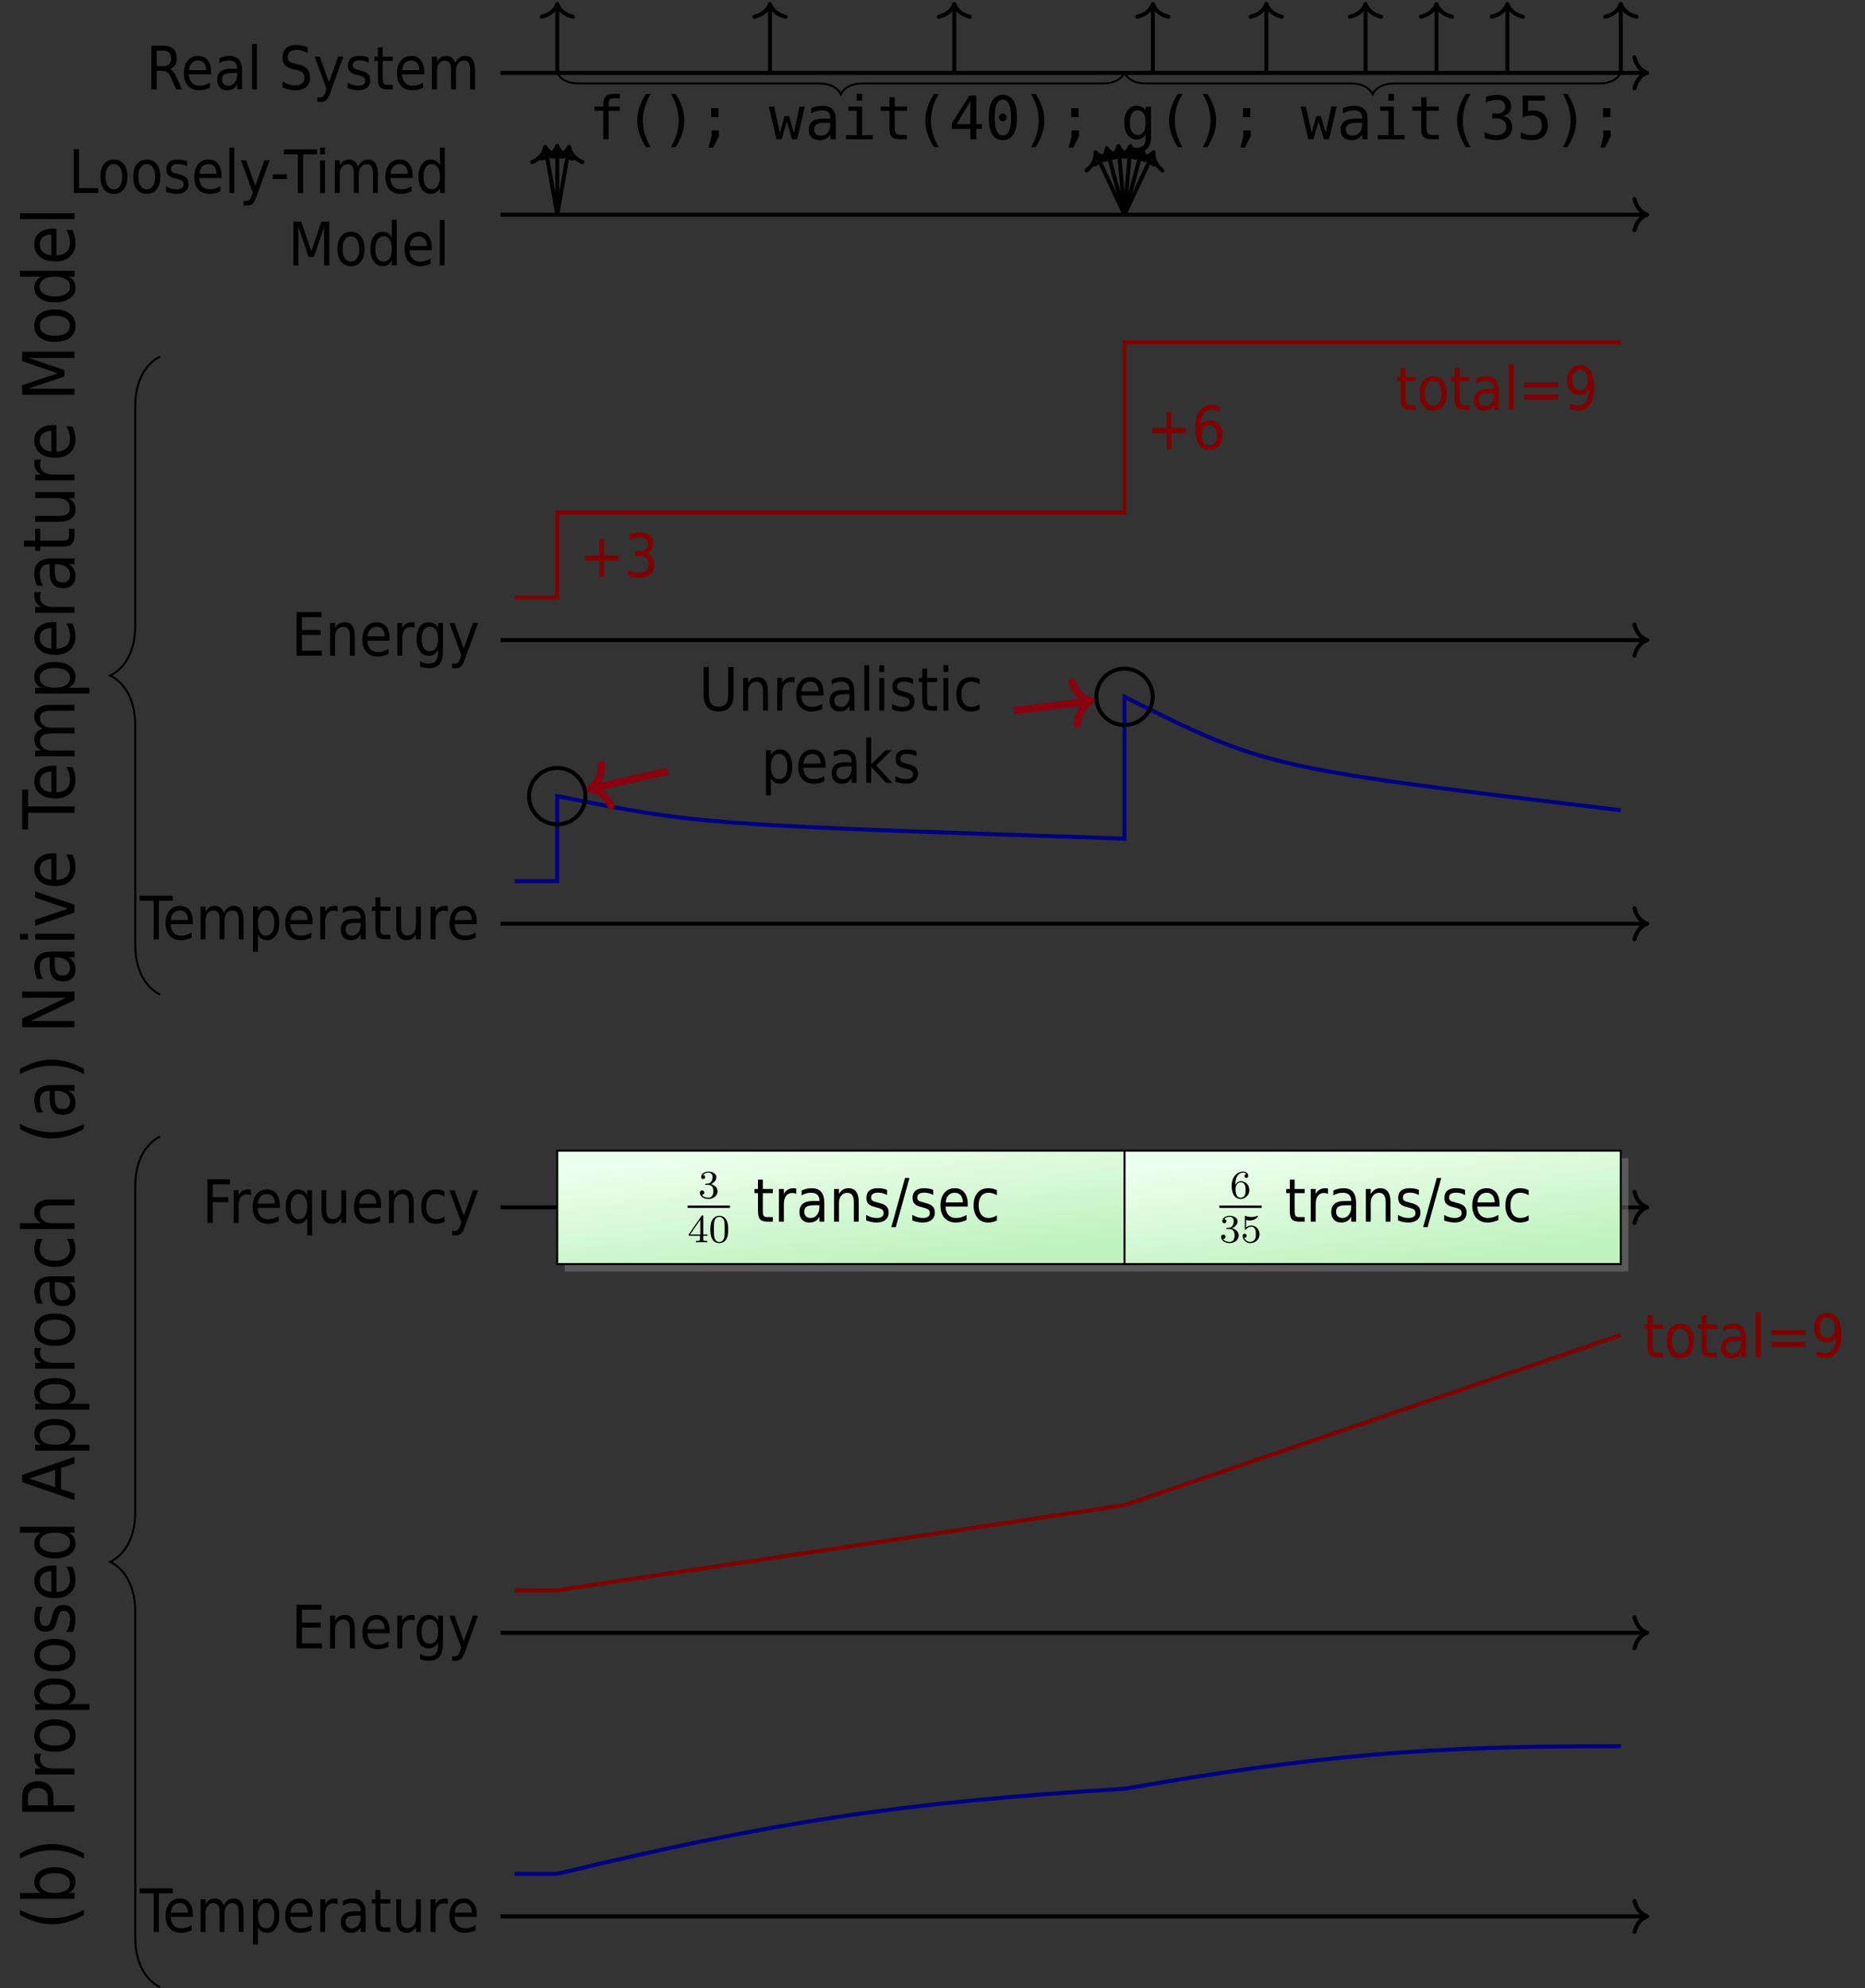 <?xml version="1.0" encoding="UTF-8"?>
<svg xmlns="http://www.w3.org/2000/svg" xmlns:xlink="http://www.w3.org/1999/xlink" width="372.79pt" height="397.45pt" viewBox="0 0 372.79 397.45" version="1.1">
<rect x="0" y="0" width="372.79" height="397.45" fill="#333333" stroke="none"/>
<defs>
<g>
<symbol overflow="visible" id="glyph0-0">
<path style="stroke:none;" d="M 2.531 -0.641 L 2.531 -7.094 L -10.109 -7.094 L -10.109 -0.641 Z M 1.734 -1.359 L -9.312 -1.359 L -9.312 -6.375 L 1.734 -6.375 Z M 1.734 -1.359 "/>
</symbol>
<symbol overflow="visible" id="glyph0-1">
<path style="stroke:none;" d="M -10.891 -4 L -10.891 -3 C -9.781 -2.359 -8.703 -1.891 -7.641 -1.578 C -6.594 -1.266 -5.547 -1.109 -4.5 -1.109 C -3.453 -1.109 -2.406 -1.266 -1.344 -1.578 C -0.281 -1.891 0.797 -2.359 1.891 -3 L 1.891 -4 C 0.828 -3.453 -0.234 -3.031 -1.297 -2.75 C -2.359 -2.469 -3.422 -2.344 -4.5 -2.344 C -5.578 -2.344 -6.641 -2.469 -7.703 -2.75 C -8.75 -3.016 -9.812 -3.438 -10.891 -4 Z M -10.891 -4 "/>
</symbol>
<symbol overflow="visible" id="glyph0-2">
<path style="stroke:none;" d="M -3.938 -4.422 L -3.938 -5.578 L -3.656 -5.578 C -2.812 -5.578 -2.141 -5.375 -1.625 -5 C -1.125 -4.594 -0.875 -4.094 -0.875 -3.453 C -0.875 -2.984 -1.016 -2.609 -1.281 -2.344 C -1.547 -2.062 -1.906 -1.938 -2.375 -1.938 C -2.938 -1.938 -3.344 -2.109 -3.594 -2.469 C -3.828 -2.844 -3.938 -3.484 -3.938 -4.422 Z M -4.469 -6.734 C -5.672 -6.734 -6.562 -6.484 -7.156 -5.984 C -7.734 -5.484 -8.031 -4.719 -8.031 -3.688 C -8.031 -3.312 -7.984 -2.922 -7.891 -2.516 C -7.797 -2.125 -7.672 -1.703 -7.484 -1.281 L -6.297 -1.281 C -6.5 -1.641 -6.672 -2.016 -6.781 -2.391 C -6.891 -2.781 -6.938 -3.172 -6.938 -3.578 C -6.938 -4.203 -6.766 -4.703 -6.453 -5.047 C -6.125 -5.406 -5.672 -5.578 -5.078 -5.578 L -4.953 -5.578 L -4.953 -3.953 C -4.953 -2.891 -4.734 -2.094 -4.281 -1.562 C -3.828 -1.031 -3.172 -0.781 -2.281 -0.781 C -1.531 -0.781 -0.922 -0.984 -0.469 -1.422 C -0.016 -1.828 0.203 -2.406 0.203 -3.141 C 0.203 -3.719 0.094 -4.188 -0.141 -4.594 C -0.359 -4.984 -0.719 -5.312 -1.188 -5.578 L 0 -5.578 L 0 -6.734 Z M -4.469 -6.734 "/>
</symbol>
<symbol overflow="visible" id="glyph0-3">
<path style="stroke:none;" d="M -10.891 -1.031 C -9.812 -1.594 -8.75 -2 -7.703 -2.281 C -6.641 -2.562 -5.578 -2.703 -4.5 -2.703 C -3.422 -2.703 -2.359 -2.562 -1.297 -2.281 C -0.234 -2 0.828 -1.594 1.891 -1.031 L 1.891 -2.047 C 0.797 -2.672 -0.281 -3.141 -1.344 -3.453 C -2.406 -3.766 -3.453 -3.922 -4.5 -3.922 C -5.547 -3.922 -6.594 -3.766 -7.641 -3.453 C -8.703 -3.141 -9.781 -2.672 -10.891 -2.047 Z M -10.891 -1.031 "/>
</symbol>
<symbol overflow="visible" id="glyph0-4">
<path style="stroke:none;" d="M -10.453 -1.266 L 0 -1.266 L 0 -2.5 L -8.75 -2.5 L 0 -6.672 L 0 -8.391 L -10.453 -8.391 L -10.453 -7.156 L -1.703 -7.156 L -10.453 -2.984 Z M -10.453 -1.266 "/>
</symbol>
<symbol overflow="visible" id="glyph0-5">
<path style="stroke:none;" d="M -7.844 -1.219 L 0 -1.219 L 0 -2.375 L -7.844 -2.375 Z M -10.891 -1.219 L -9.266 -1.219 L -9.266 -2.375 L -10.891 -2.375 Z M -10.891 -1.219 "/>
</symbol>
<symbol overflow="visible" id="glyph0-6">
<path style="stroke:none;" d="M -7.844 -0.391 L 0 -3.031 L 0 -4.609 L -7.844 -7.25 L -7.844 -6.016 L -1.266 -3.812 L -7.844 -1.609 Z M -7.844 -0.391 "/>
</symbol>
<symbol overflow="visible" id="glyph0-7">
<path style="stroke:none;" d="M -4.25 -7.25 C -5.406 -7.25 -6.328 -6.969 -7.016 -6.422 C -7.688 -5.875 -8.031 -5.125 -8.031 -4.172 C -8.031 -3.109 -7.656 -2.266 -6.906 -1.641 C -6.141 -1.016 -5.125 -0.719 -3.844 -0.719 C -2.594 -0.719 -1.625 -1.031 -0.891 -1.688 C -0.156 -2.359 0.203 -3.25 0.203 -4.375 C 0.203 -4.828 0.156 -5.266 0.047 -5.703 C -0.047 -6.141 -0.203 -6.562 -0.406 -6.984 L -1.625 -6.984 C -1.375 -6.562 -1.188 -6.156 -1.078 -5.734 C -0.953 -5.312 -0.891 -4.891 -0.891 -4.438 C -0.891 -3.672 -1.125 -3.078 -1.578 -2.641 C -2.047 -2.203 -2.719 -1.969 -3.609 -1.922 L -3.609 -7.25 Z M -4.625 -6.094 L -4.609 -1.969 C -5.344 -2.016 -5.922 -2.234 -6.328 -2.625 C -6.734 -3.016 -6.938 -3.531 -6.938 -4.188 C -6.938 -4.75 -6.734 -5.203 -6.312 -5.562 C -5.891 -5.906 -5.328 -6.078 -4.625 -6.094 Z M -4.625 -6.094 "/>
</symbol>
<symbol overflow="visible" id="glyph0-8">
<path style="stroke:none;" d="M -10.453 0.031 L -9.266 0.031 L -9.266 -3.312 L 0 -3.312 L 0 -4.578 L -9.266 -4.578 L -9.266 -7.922 L -10.453 -7.922 Z M -10.453 0.031 "/>
</symbol>
<symbol overflow="visible" id="glyph0-9">
<path style="stroke:none;" d="M -6.344 -6.703 C -6.891 -6.547 -7.312 -6.281 -7.594 -5.922 C -7.891 -5.547 -8.031 -5.125 -8.031 -4.609 C -8.031 -4.094 -7.922 -3.656 -7.688 -3.297 C -7.453 -2.922 -7.109 -2.609 -6.625 -2.344 L -7.844 -2.344 L -7.844 -1.172 L 0 -1.172 L 0 -2.344 L -4.438 -2.344 C -5.188 -2.344 -5.797 -2.5 -6.234 -2.859 C -6.688 -3.203 -6.906 -3.672 -6.906 -4.266 C -6.906 -4.766 -6.734 -5.141 -6.359 -5.375 C -6 -5.609 -5.453 -5.75 -4.688 -5.75 L 0 -5.75 L 0 -6.906 L -4.438 -6.906 C -5.203 -6.906 -5.797 -7.078 -6.25 -7.438 C -6.688 -7.781 -6.906 -8.25 -6.906 -8.859 C -6.906 -9.344 -6.734 -9.719 -6.359 -9.953 C -6 -10.188 -5.438 -10.312 -4.688 -10.312 L 0 -10.312 L 0 -11.484 L -4.734 -11.484 C -5.781 -11.484 -6.594 -11.281 -7.172 -10.875 C -7.75 -10.484 -8.031 -9.906 -8.031 -9.172 C -8.031 -8.625 -7.891 -8.156 -7.625 -7.75 C -7.344 -7.344 -6.906 -7 -6.344 -6.703 Z M -6.344 -6.703 "/>
</symbol>
<symbol overflow="visible" id="glyph0-10">
<path style="stroke:none;" d="M -1.172 -2.344 C -0.703 -2.578 -0.359 -2.891 -0.141 -3.25 C 0.094 -3.625 0.203 -4.078 0.203 -4.594 C 0.203 -5.453 -0.172 -6.156 -0.938 -6.688 C -1.688 -7.219 -2.688 -7.484 -3.922 -7.484 C -5.141 -7.484 -6.141 -7.219 -6.906 -6.688 C -7.656 -6.156 -8.031 -5.453 -8.031 -4.594 C -8.031 -4.078 -7.922 -3.625 -7.688 -3.25 C -7.469 -2.891 -7.109 -2.578 -6.656 -2.344 L -7.844 -2.344 L -7.844 -1.172 L 2.984 -1.172 L 2.984 -2.344 Z M -3.922 -6.281 C -2.969 -6.281 -2.219 -6.109 -1.688 -5.75 C -1.141 -5.406 -0.875 -4.922 -0.875 -4.312 C -0.875 -3.703 -1.141 -3.219 -1.688 -2.859 C -2.219 -2.516 -2.969 -2.344 -3.922 -2.344 C -4.859 -2.344 -5.609 -2.516 -6.141 -2.859 C -6.688 -3.219 -6.953 -3.703 -6.953 -4.312 C -6.953 -4.922 -6.688 -5.406 -6.141 -5.75 C -5.609 -6.109 -4.859 -6.281 -3.922 -6.281 Z M -3.922 -6.281 "/>
</symbol>
<symbol overflow="visible" id="glyph0-11">
<path style="stroke:none;" d="M -6.641 -5.312 L -7.969 -5.297 C -7.984 -5.188 -8 -5.078 -8.016 -4.984 C -8.031 -4.875 -8.031 -4.797 -8.031 -4.719 C -8.031 -4.156 -7.922 -3.688 -7.688 -3.297 C -7.453 -2.906 -7.109 -2.578 -6.625 -2.344 L -7.844 -2.344 L -7.844 -1.172 L 0 -1.172 L 0 -2.344 L -4.125 -2.344 C -5.016 -2.344 -5.688 -2.516 -6.172 -2.859 C -6.641 -3.219 -6.891 -3.719 -6.891 -4.375 C -6.891 -4.562 -6.859 -4.734 -6.828 -4.875 C -6.781 -5.031 -6.719 -5.172 -6.641 -5.312 Z M -6.641 -5.312 "/>
</symbol>
<symbol overflow="visible" id="glyph0-12">
<path style="stroke:none;" d="M -10.078 -2.375 L -10.078 -1.203 L -7.844 -1.203 L -7.844 -0.344 L -6.844 -0.344 L -6.844 -1.203 L -2.578 -1.203 C -1.609 -1.203 -0.922 -1.359 -0.547 -1.703 C -0.188 -2.047 0 -2.656 0 -3.562 L 0 -4.75 L -1.078 -4.75 L -1.078 -3.562 C -1.078 -3.078 -1.172 -2.75 -1.359 -2.594 C -1.531 -2.438 -1.938 -2.375 -2.578 -2.375 L -6.844 -2.375 L -6.844 -4.75 L -7.844 -4.75 L -7.844 -2.375 Z M -10.078 -2.375 "/>
</symbol>
<symbol overflow="visible" id="glyph0-13">
<path style="stroke:none;" d="M -3.094 -1.094 C -2.016 -1.094 -1.203 -1.312 -0.641 -1.734 C -0.078 -2.156 0.203 -2.766 0.203 -3.578 C 0.203 -4.062 0.094 -4.5 -0.141 -4.875 C -0.375 -5.234 -0.734 -5.562 -1.203 -5.844 L 0 -5.844 L 0 -7.016 L -7.844 -7.016 L -7.844 -5.844 L -3.391 -5.844 C -2.625 -5.844 -2.031 -5.672 -1.578 -5.297 C -1.141 -4.938 -0.922 -4.453 -0.922 -3.812 C -0.922 -3.297 -1.094 -2.906 -1.469 -2.641 C -1.844 -2.375 -2.406 -2.25 -3.141 -2.25 L -7.844 -2.25 L -7.844 -1.094 Z M -3.094 -1.094 "/>
</symbol>
<symbol overflow="visible" id="glyph0-14">
<path style="stroke:none;" d="M -10.453 -1.266 L 0 -1.266 L 0 -2.5 L -9.188 -2.5 L -2.016 -4.938 L -2.016 -6.203 L -9.188 -8.641 L 0 -8.641 L 0 -9.875 L -10.453 -9.875 L -10.453 -7.984 L -3.344 -5.562 L -10.453 -3.172 Z M -10.453 -1.266 "/>
</symbol>
<symbol overflow="visible" id="glyph0-15">
<path style="stroke:none;" d="M -6.938 -3.953 C -6.938 -4.562 -6.672 -5.062 -6.125 -5.422 C -5.578 -5.781 -4.844 -5.953 -3.922 -5.953 C -2.984 -5.953 -2.234 -5.781 -1.703 -5.422 C -1.156 -5.062 -0.891 -4.562 -0.891 -3.953 C -0.891 -3.312 -1.156 -2.828 -1.688 -2.469 C -2.234 -2.109 -2.984 -1.938 -3.922 -1.938 C -4.859 -1.938 -5.594 -2.109 -6.125 -2.469 C -6.672 -2.844 -6.938 -3.328 -6.938 -3.953 Z M -8.031 -3.953 C -8.031 -2.938 -7.672 -2.141 -6.938 -1.562 C -6.219 -1 -5.203 -0.719 -3.922 -0.719 C -2.625 -0.719 -1.625 -1 -0.891 -1.562 C -0.156 -2.141 0.203 -2.938 0.203 -3.953 C 0.203 -4.953 -0.156 -5.75 -0.891 -6.328 C -1.625 -6.906 -2.625 -7.188 -3.922 -7.188 C -5.203 -7.188 -6.219 -6.906 -6.938 -6.328 C -7.672 -5.75 -8.031 -4.953 -8.031 -3.953 Z M -8.031 -3.953 "/>
</symbol>
<symbol overflow="visible" id="glyph0-16">
<path style="stroke:none;" d="M -6.656 -5.859 C -7.109 -5.609 -7.469 -5.312 -7.688 -4.938 C -7.922 -4.562 -8.031 -4.125 -8.031 -3.594 C -8.031 -2.75 -7.656 -2.047 -6.906 -1.516 C -6.141 -0.984 -5.141 -0.719 -3.922 -0.719 C -2.688 -0.719 -1.688 -0.984 -0.938 -1.516 C -0.172 -2.047 0.203 -2.75 0.203 -3.594 C 0.203 -4.125 0.094 -4.562 -0.141 -4.938 C -0.359 -5.312 -0.703 -5.609 -1.172 -5.859 L 0 -5.859 L 0 -7.031 L -10.891 -7.031 L -10.891 -5.859 Z M -3.922 -1.906 C -4.859 -1.906 -5.609 -2.094 -6.141 -2.438 C -6.688 -2.781 -6.953 -3.266 -6.953 -3.875 C -6.953 -4.5 -6.688 -4.984 -6.141 -5.328 C -5.609 -5.688 -4.859 -5.859 -3.922 -5.859 C -2.969 -5.859 -2.219 -5.688 -1.688 -5.328 C -1.141 -4.984 -0.875 -4.5 -0.875 -3.875 C -0.875 -3.266 -1.141 -2.781 -1.688 -2.438 C -2.219 -2.094 -2.969 -1.906 -3.922 -1.906 Z M -3.922 -1.906 "/>
</symbol>
<symbol overflow="visible" id="glyph0-17">
<path style="stroke:none;" d="M -10.891 -1.219 L 0 -1.219 L 0 -2.375 L -10.891 -2.375 Z M -10.891 -1.219 "/>
</symbol>
<symbol overflow="visible" id="glyph0-18">
<path style="stroke:none;" d="M -3.922 -6.281 C -2.969 -6.281 -2.219 -6.109 -1.688 -5.75 C -1.141 -5.406 -0.875 -4.922 -0.875 -4.312 C -0.875 -3.703 -1.141 -3.219 -1.688 -2.859 C -2.219 -2.516 -2.969 -2.344 -3.922 -2.344 C -4.859 -2.344 -5.609 -2.516 -6.141 -2.859 C -6.688 -3.219 -6.953 -3.703 -6.953 -4.312 C -6.953 -4.922 -6.688 -5.406 -6.141 -5.75 C -5.609 -6.109 -4.859 -6.281 -3.922 -6.281 Z M -6.656 -2.344 L -10.891 -2.344 L -10.891 -1.172 L 0 -1.172 L 0 -2.344 L -1.172 -2.344 C -0.703 -2.578 -0.359 -2.891 -0.141 -3.25 C 0.094 -3.625 0.203 -4.078 0.203 -4.594 C 0.203 -5.453 -0.172 -6.156 -0.938 -6.688 C -1.688 -7.219 -2.688 -7.484 -3.922 -7.484 C -5.141 -7.484 -6.141 -7.219 -6.906 -6.688 C -7.656 -6.156 -8.031 -5.453 -8.031 -4.594 C -8.031 -4.078 -7.922 -3.625 -7.688 -3.25 C -7.469 -2.891 -7.109 -2.578 -6.656 -2.344 Z M -6.656 -2.344 "/>
</symbol>
<symbol overflow="visible" id="glyph0-19">
<path style="stroke:none;" d="M -9.297 -2.547 L -9.297 -4.141 C -9.297 -4.734 -9.125 -5.188 -8.781 -5.516 C -8.438 -5.828 -7.953 -6 -7.328 -6 C -6.703 -6 -6.219 -5.828 -5.875 -5.516 C -5.531 -5.188 -5.359 -4.734 -5.359 -4.141 L -5.359 -2.547 Z M -10.453 -1.266 L 0 -1.266 L 0 -2.547 L -4.203 -2.547 L -4.203 -4.141 C -4.203 -5.188 -4.469 -5.984 -5 -6.531 C -5.516 -7.062 -6.297 -7.344 -7.328 -7.344 C -8.359 -7.344 -9.125 -7.062 -9.656 -6.531 C -10.188 -5.984 -10.453 -5.188 -10.453 -4.141 Z M -10.453 -1.266 "/>
</symbol>
<symbol overflow="visible" id="glyph0-20">
<path style="stroke:none;" d="M -7.609 -5.719 C -7.75 -5.391 -7.859 -5.047 -7.922 -4.672 C -8 -4.297 -8.031 -3.891 -8.031 -3.453 C -8.031 -2.594 -7.828 -1.922 -7.438 -1.453 C -7.031 -0.984 -6.453 -0.75 -5.719 -0.75 C -5.109 -0.75 -4.641 -0.906 -4.281 -1.219 C -3.938 -1.547 -3.688 -2.062 -3.516 -2.781 L -3.406 -3.188 C -3.234 -3.906 -3.047 -4.375 -2.875 -4.578 C -2.688 -4.797 -2.422 -4.906 -2.062 -4.906 C -1.688 -4.906 -1.391 -4.75 -1.188 -4.469 C -0.969 -4.172 -0.875 -3.75 -0.875 -3.203 C -0.875 -2.797 -0.938 -2.375 -1.062 -1.969 C -1.188 -1.547 -1.359 -1.125 -1.625 -0.703 L -0.281 -0.703 C -0.125 -1.156 0 -1.578 0.078 -2 C 0.172 -2.406 0.203 -2.797 0.203 -3.188 C 0.203 -4.078 0 -4.797 -0.438 -5.312 C -0.859 -5.828 -1.438 -6.094 -2.172 -6.094 C -2.797 -6.094 -3.297 -5.922 -3.656 -5.578 C -4.016 -5.219 -4.297 -4.641 -4.484 -3.812 L -4.594 -3.422 C -4.734 -2.797 -4.906 -2.391 -5.078 -2.172 C -5.234 -1.969 -5.484 -1.875 -5.781 -1.875 C -6.172 -1.875 -6.469 -2.016 -6.656 -2.297 C -6.859 -2.594 -6.953 -3.031 -6.953 -3.594 C -6.953 -3.984 -6.906 -4.344 -6.812 -4.688 C -6.719 -5.047 -6.578 -5.391 -6.391 -5.719 Z M -7.609 -5.719 "/>
</symbol>
<symbol overflow="visible" id="glyph0-21">
<path style="stroke:none;" d="M -9.062 -4.406 L -3.859 -6.156 L -3.859 -2.688 Z M -10.453 -3.688 L 0 -0.094 L 0 -1.438 L -2.688 -2.297 L -2.688 -6.547 L 0 -7.406 L 0 -8.734 L -10.453 -5.141 Z M -10.453 -3.688 "/>
</symbol>
<symbol overflow="visible" id="glyph0-22">
<path style="stroke:none;" d="M -7.547 -6.297 C -7.703 -5.969 -7.828 -5.641 -7.906 -5.312 C -7.984 -4.969 -8.031 -4.609 -8.031 -4.266 C -8.031 -3.156 -7.656 -2.297 -6.938 -1.656 C -6.203 -1.031 -5.188 -0.719 -3.922 -0.719 C -2.656 -0.719 -1.656 -1.016 -0.906 -1.656 C -0.172 -2.281 0.203 -3.125 0.203 -4.188 C 0.203 -4.578 0.156 -4.938 0.078 -5.281 C 0 -5.641 -0.141 -5.969 -0.297 -6.297 L -1.484 -6.297 C -1.281 -5.969 -1.141 -5.641 -1.031 -5.312 C -0.938 -4.984 -0.891 -4.656 -0.891 -4.312 C -0.891 -3.562 -1.156 -2.969 -1.688 -2.562 C -2.219 -2.141 -2.953 -1.938 -3.922 -1.938 C -4.875 -1.938 -5.609 -2.141 -6.141 -2.562 C -6.672 -2.969 -6.938 -3.562 -6.938 -4.312 C -6.938 -4.656 -6.891 -4.984 -6.781 -5.312 C -6.688 -5.641 -6.531 -5.969 -6.344 -6.297 Z M -7.547 -6.297 "/>
</symbol>
<symbol overflow="visible" id="glyph0-23">
<path style="stroke:none;" d="M -4.734 -7.094 C -5.812 -7.094 -6.625 -6.875 -7.188 -6.453 C -7.75 -6.031 -8.031 -5.422 -8.031 -4.625 C -8.031 -4.125 -7.922 -3.688 -7.688 -3.312 C -7.438 -2.938 -7.094 -2.609 -6.625 -2.344 L -10.891 -2.344 L -10.891 -1.172 L 0 -1.172 L 0 -2.344 L -4.438 -2.344 C -5.203 -2.344 -5.797 -2.516 -6.25 -2.875 C -6.688 -3.25 -6.906 -3.734 -6.906 -4.359 C -6.906 -4.875 -6.719 -5.266 -6.359 -5.531 C -5.984 -5.797 -5.438 -5.922 -4.688 -5.922 L 0 -5.922 L 0 -7.094 Z M -4.734 -7.094 "/>
</symbol>
<symbol overflow="visible" id="glyph1-0">
<path style="stroke:none;" d="M 0.531 2.109 L 5.906 2.109 L 5.906 -8.422 L 0.531 -8.422 Z M 1.141 1.453 L 1.141 -7.75 L 5.312 -7.75 L 5.312 1.453 Z M 1.141 1.453 "/>
</symbol>
<symbol overflow="visible" id="glyph1-1">
<path style="stroke:none;" d="M 4.781 -4.078 C 5.219 -4.219 5.547 -4.484 5.766 -4.844 C 6 -5.203 6.109 -5.656 6.109 -6.203 C 6.109 -7.047 5.891 -7.672 5.453 -8.094 C 5.016 -8.5 4.344 -8.719 3.453 -8.719 L 1.062 -8.719 L 1.062 0 L 2.125 0 L 2.125 -3.688 L 3.281 -3.688 C 3.688 -3.688 4.016 -3.578 4.266 -3.391 C 4.516 -3.203 4.766 -2.812 5.016 -2.234 L 6.016 0 L 7.172 0 L 6.094 -2.375 C 5.859 -2.875 5.656 -3.25 5.438 -3.531 C 5.219 -3.812 5 -4 4.781 -4.078 Z M 2.125 -7.75 L 3.453 -7.75 C 3.969 -7.75 4.344 -7.609 4.609 -7.359 C 4.875 -7.094 5 -6.719 5 -6.203 C 5 -5.688 4.875 -5.312 4.609 -5.047 C 4.344 -4.781 3.969 -4.656 3.453 -4.656 L 2.125 -4.656 Z M 2.125 -7.75 "/>
</symbol>
<symbol overflow="visible" id="glyph1-2">
<path style="stroke:none;" d="M 6.047 -3.531 C 6.047 -4.5 5.812 -5.281 5.359 -5.844 C 4.891 -6.406 4.266 -6.688 3.484 -6.688 C 2.594 -6.688 1.891 -6.375 1.375 -5.75 C 0.859 -5.125 0.594 -4.266 0.594 -3.203 C 0.594 -2.172 0.859 -1.344 1.406 -0.734 C 1.969 -0.141 2.703 0.172 3.641 0.172 C 4.016 0.172 4.391 0.125 4.75 0.047 C 5.109 -0.047 5.469 -0.172 5.812 -0.328 L 5.812 -1.344 C 5.469 -1.141 5.125 -1 4.781 -0.891 C 4.438 -0.781 4.078 -0.734 3.703 -0.734 C 3.062 -0.734 2.562 -0.938 2.203 -1.312 C 1.844 -1.703 1.641 -2.266 1.594 -3.016 L 6.047 -3.016 Z M 5.078 -3.859 L 1.641 -3.844 C 1.688 -4.453 1.859 -4.938 2.188 -5.281 C 2.516 -5.609 2.953 -5.781 3.484 -5.781 C 3.969 -5.781 4.344 -5.609 4.641 -5.266 C 4.922 -4.906 5.062 -4.438 5.078 -3.859 Z M 5.078 -3.859 "/>
</symbol>
<symbol overflow="visible" id="glyph1-3">
<path style="stroke:none;" d="M 3.688 -3.281 L 4.641 -3.281 L 4.641 -3.047 C 4.641 -2.344 4.484 -1.781 4.156 -1.359 C 3.828 -0.938 3.406 -0.734 2.875 -0.734 C 2.484 -0.734 2.172 -0.844 1.953 -1.062 C 1.719 -1.281 1.609 -1.594 1.609 -1.969 C 1.609 -2.453 1.75 -2.797 2.062 -2.984 C 2.359 -3.188 2.906 -3.281 3.688 -3.281 Z M 5.609 -3.734 C 5.609 -4.719 5.406 -5.469 4.984 -5.953 C 4.562 -6.453 3.922 -6.688 3.078 -6.688 C 2.766 -6.688 2.438 -6.656 2.094 -6.578 C 1.766 -6.5 1.422 -6.391 1.078 -6.234 L 1.078 -5.25 C 1.359 -5.422 1.672 -5.562 2 -5.656 C 2.312 -5.734 2.641 -5.781 2.984 -5.781 C 3.5 -5.781 3.922 -5.641 4.203 -5.375 C 4.5 -5.109 4.641 -4.719 4.641 -4.234 L 4.641 -4.125 L 3.297 -4.125 C 2.406 -4.125 1.75 -3.938 1.312 -3.562 C 0.859 -3.188 0.641 -2.641 0.641 -1.906 C 0.641 -1.266 0.828 -0.766 1.172 -0.391 C 1.531 -0.016 2 0.172 2.609 0.172 C 3.094 0.172 3.5 0.078 3.828 -0.109 C 4.156 -0.297 4.422 -0.594 4.641 -1 L 4.641 0 L 5.609 0 Z M 5.609 -3.734 "/>
</symbol>
<symbol overflow="visible" id="glyph1-4">
<path style="stroke:none;" d="M 1.016 -9.078 L 1.016 0 L 1.984 0 L 1.984 -9.078 Z M 1.016 -9.078 "/>
</symbol>
<symbol overflow="visible" id="glyph1-5">
<path style="stroke:none;" d="M 5.75 -8.422 C 5.359 -8.578 4.969 -8.688 4.594 -8.766 C 4.203 -8.828 3.828 -8.875 3.469 -8.875 C 2.609 -8.875 1.938 -8.656 1.438 -8.203 C 0.953 -7.766 0.719 -7.156 0.719 -6.391 C 0.719 -5.719 0.891 -5.203 1.234 -4.828 C 1.594 -4.453 2.172 -4.172 2.953 -4 L 3.594 -3.859 C 4.141 -3.734 4.531 -3.562 4.766 -3.328 C 5 -3.078 5.125 -2.75 5.125 -2.312 C 5.125 -1.828 4.953 -1.453 4.625 -1.188 C 4.297 -0.922 3.828 -0.781 3.234 -0.781 C 2.828 -0.781 2.422 -0.859 2 -1 C 1.594 -1.125 1.172 -1.328 0.734 -1.594 L 0.734 -0.391 C 1.188 -0.203 1.609 -0.062 2.031 0.031 C 2.453 0.125 2.859 0.172 3.234 0.172 C 4.203 0.172 4.953 -0.047 5.469 -0.484 C 5.969 -0.922 6.234 -1.562 6.234 -2.406 C 6.234 -3.109 6.031 -3.672 5.656 -4.094 C 5.281 -4.516 4.703 -4.812 3.906 -4.984 L 3.281 -5.125 C 2.688 -5.25 2.297 -5.406 2.078 -5.609 C 1.875 -5.797 1.781 -6.094 1.781 -6.484 C 1.781 -6.938 1.922 -7.297 2.234 -7.547 C 2.562 -7.781 3 -7.922 3.578 -7.922 C 3.906 -7.922 4.25 -7.859 4.609 -7.75 C 4.969 -7.656 5.359 -7.484 5.75 -7.281 Z M 5.75 -8.422 "/>
</symbol>
<symbol overflow="visible" id="glyph1-6">
<path style="stroke:none;" d="M 3.469 0.609 L 6.047 -6.531 L 5.016 -6.531 L 3.188 -1.422 L 1.344 -6.531 L 0.328 -6.531 L 2.703 -0.109 L 2.531 0.391 C 2.344 0.906 2.188 1.234 2.031 1.375 C 1.891 1.516 1.688 1.594 1.422 1.594 L 0.859 1.594 L 0.859 2.484 L 1.625 2.484 C 2.047 2.484 2.406 2.375 2.656 2.125 C 2.922 1.891 3.188 1.391 3.469 0.609 Z M 3.469 0.609 "/>
</symbol>
<symbol overflow="visible" id="glyph1-7">
<path style="stroke:none;" d="M 4.766 -6.344 C 4.5 -6.469 4.203 -6.547 3.891 -6.609 C 3.578 -6.672 3.234 -6.688 2.891 -6.688 C 2.156 -6.688 1.609 -6.531 1.219 -6.188 C 0.812 -5.859 0.625 -5.375 0.625 -4.766 C 0.625 -4.266 0.75 -3.859 1.016 -3.578 C 1.297 -3.281 1.719 -3.062 2.328 -2.938 L 2.656 -2.844 C 3.25 -2.703 3.641 -2.547 3.812 -2.391 C 3.984 -2.234 4.078 -2.016 4.078 -1.719 C 4.078 -1.406 3.969 -1.156 3.719 -0.984 C 3.469 -0.812 3.125 -0.734 2.672 -0.734 C 2.328 -0.734 1.984 -0.781 1.641 -0.875 C 1.297 -0.984 0.938 -1.141 0.578 -1.344 L 0.578 -0.234 C 0.953 -0.094 1.312 0 1.656 0.062 C 2 0.141 2.328 0.172 2.656 0.172 C 3.406 0.172 4 0 4.438 -0.359 C 4.859 -0.719 5.078 -1.203 5.078 -1.797 C 5.078 -2.328 4.938 -2.75 4.641 -3.047 C 4.359 -3.344 3.875 -3.578 3.188 -3.734 L 2.859 -3.828 C 2.328 -3.953 1.984 -4.078 1.812 -4.219 C 1.641 -4.359 1.562 -4.562 1.562 -4.812 C 1.562 -5.141 1.672 -5.391 1.922 -5.547 C 2.156 -5.719 2.516 -5.797 3 -5.797 C 3.312 -5.797 3.625 -5.75 3.906 -5.672 C 4.203 -5.594 4.484 -5.484 4.766 -5.328 Z M 4.766 -6.344 "/>
</symbol>
<symbol overflow="visible" id="glyph1-8">
<path style="stroke:none;" d="M 1.969 -8.391 L 1 -8.391 L 1 -6.531 L 0.297 -6.531 L 0.297 -5.703 L 1 -5.703 L 1 -2.156 C 1 -1.344 1.141 -0.766 1.422 -0.469 C 1.703 -0.156 2.219 0 2.969 0 L 3.969 0 L 3.969 -0.906 L 2.969 -0.906 C 2.562 -0.906 2.297 -0.969 2.172 -1.125 C 2.031 -1.281 1.969 -1.609 1.969 -2.156 L 1.969 -5.703 L 3.969 -5.703 L 3.969 -6.531 L 1.969 -6.531 Z M 1.969 -8.391 "/>
</symbol>
<symbol overflow="visible" id="glyph1-9">
<path style="stroke:none;" d="M 5.594 -5.281 C 5.453 -5.734 5.234 -6.094 4.938 -6.328 C 4.625 -6.578 4.266 -6.688 3.844 -6.688 C 3.422 -6.688 3.047 -6.594 2.75 -6.406 C 2.438 -6.219 2.172 -5.922 1.953 -5.516 L 1.953 -6.531 L 0.969 -6.531 L 0.969 0 L 1.953 0 L 1.953 -3.688 C 1.953 -4.328 2.094 -4.828 2.375 -5.203 C 2.672 -5.578 3.062 -5.766 3.562 -5.766 C 3.969 -5.766 4.281 -5.609 4.484 -5.312 C 4.688 -5 4.781 -4.547 4.781 -3.906 L 4.781 0 L 5.75 0 L 5.75 -3.688 C 5.75 -4.328 5.906 -4.828 6.188 -5.203 C 6.484 -5.578 6.875 -5.766 7.375 -5.766 C 7.781 -5.766 8.094 -5.609 8.297 -5.312 C 8.484 -5 8.594 -4.531 8.594 -3.906 L 8.594 0 L 9.562 0 L 9.562 -3.953 C 9.562 -4.828 9.391 -5.5 9.062 -5.984 C 8.734 -6.453 8.266 -6.688 7.641 -6.688 C 7.188 -6.688 6.797 -6.578 6.469 -6.344 C 6.125 -6.109 5.844 -5.766 5.594 -5.281 Z M 5.594 -5.281 "/>
</symbol>
<symbol overflow="visible" id="glyph1-10">
<path style="stroke:none;" d="M 1.062 -8.719 L 1.062 0 L 5.938 0 L 5.938 -1 L 2.125 -1 L 2.125 -8.719 Z M 1.062 -8.719 "/>
</symbol>
<symbol overflow="visible" id="glyph1-11">
<path style="stroke:none;" d="M 3.297 -5.781 C 3.812 -5.781 4.219 -5.562 4.516 -5.094 C 4.812 -4.641 4.969 -4.031 4.969 -3.266 C 4.969 -2.484 4.812 -1.875 4.516 -1.422 C 4.219 -0.969 3.812 -0.734 3.297 -0.734 C 2.766 -0.734 2.359 -0.969 2.062 -1.406 C 1.75 -1.859 1.609 -2.484 1.609 -3.266 C 1.609 -4.047 1.75 -4.656 2.062 -5.109 C 2.359 -5.562 2.766 -5.781 3.297 -5.781 Z M 3.297 -6.688 C 2.453 -6.688 1.781 -6.391 1.312 -5.781 C 0.828 -5.172 0.594 -4.344 0.594 -3.266 C 0.594 -2.188 0.828 -1.344 1.312 -0.734 C 1.781 -0.141 2.453 0.172 3.297 0.172 C 4.125 0.172 4.797 -0.141 5.266 -0.734 C 5.75 -1.344 6 -2.188 6 -3.266 C 6 -4.344 5.75 -5.172 5.266 -5.781 C 4.797 -6.391 4.125 -6.688 3.297 -6.688 Z M 3.297 -6.688 "/>
</symbol>
<symbol overflow="visible" id="glyph1-12">
<path style="stroke:none;" d="M 0.531 -3.75 L 0.531 -2.797 L 3.359 -2.797 L 3.359 -3.75 Z M 0.531 -3.75 "/>
</symbol>
<symbol overflow="visible" id="glyph1-13">
<path style="stroke:none;" d="M -0.031 -8.719 L -0.031 -7.719 L 2.75 -7.719 L 2.75 0 L 3.812 0 L 3.812 -7.719 L 6.594 -7.719 L 6.594 -8.719 Z M -0.031 -8.719 "/>
</symbol>
<symbol overflow="visible" id="glyph1-14">
<path style="stroke:none;" d="M 1.016 -6.531 L 1.016 0 L 1.984 0 L 1.984 -6.531 Z M 1.016 -9.078 L 1.016 -7.719 L 1.984 -7.719 L 1.984 -9.078 Z M 1.016 -9.078 "/>
</symbol>
<symbol overflow="visible" id="glyph1-15">
<path style="stroke:none;" d="M 4.891 -5.547 C 4.688 -5.938 4.422 -6.219 4.109 -6.406 C 3.812 -6.594 3.438 -6.688 3 -6.688 C 2.281 -6.688 1.703 -6.375 1.266 -5.75 C 0.812 -5.125 0.594 -4.297 0.594 -3.266 C 0.594 -2.234 0.812 -1.406 1.266 -0.781 C 1.703 -0.141 2.281 0.172 3 0.172 C 3.438 0.172 3.812 0.078 4.109 -0.109 C 4.422 -0.297 4.688 -0.594 4.891 -0.984 L 4.891 0 L 5.859 0 L 5.859 -9.078 L 4.891 -9.078 Z M 1.594 -3.266 C 1.594 -4.047 1.734 -4.672 2.031 -5.125 C 2.328 -5.562 2.719 -5.797 3.234 -5.797 C 3.75 -5.797 4.156 -5.562 4.438 -5.125 C 4.734 -4.672 4.891 -4.047 4.891 -3.266 C 4.891 -2.469 4.734 -1.844 4.438 -1.406 C 4.156 -0.953 3.75 -0.734 3.234 -0.734 C 2.719 -0.734 2.328 -0.953 2.031 -1.406 C 1.734 -1.844 1.594 -2.469 1.594 -3.266 Z M 1.594 -3.266 "/>
</symbol>
<symbol overflow="visible" id="glyph1-16">
<path style="stroke:none;" d="M 1.062 -8.719 L 1.062 0 L 2.078 0 L 2.078 -7.656 L 4.109 -1.672 L 5.172 -1.672 L 7.203 -7.656 L 7.203 0 L 8.234 0 L 8.234 -8.719 L 6.641 -8.719 L 4.641 -2.781 L 2.641 -8.719 Z M 1.062 -8.719 "/>
</symbol>
<symbol overflow="visible" id="glyph1-17">
<path style="stroke:none;" d="M 1.062 -8.719 L 1.062 0 L 6.109 0 L 6.109 -1 L 2.125 -1 L 2.125 -4.156 L 5.859 -4.156 L 5.859 -5.141 L 2.125 -5.141 L 2.125 -7.719 L 6.016 -7.719 L 6.016 -8.719 Z M 1.062 -8.719 "/>
</symbol>
<symbol overflow="visible" id="glyph1-18">
<path style="stroke:none;" d="M 5.906 -3.953 C 5.906 -4.844 5.734 -5.531 5.375 -6 C 5.031 -6.469 4.516 -6.688 3.859 -6.688 C 3.438 -6.688 3.078 -6.594 2.766 -6.406 C 2.453 -6.203 2.172 -5.906 1.953 -5.516 L 1.953 -6.531 L 0.969 -6.531 L 0.969 0 L 1.953 0 L 1.953 -3.688 C 1.953 -4.328 2.094 -4.828 2.406 -5.203 C 2.703 -5.578 3.109 -5.766 3.641 -5.766 C 4.062 -5.766 4.391 -5.609 4.609 -5.297 C 4.828 -4.984 4.938 -4.531 4.938 -3.906 L 4.938 0 L 5.906 0 Z M 5.906 -3.953 "/>
</symbol>
<symbol overflow="visible" id="glyph1-19">
<path style="stroke:none;" d="M 4.422 -5.531 L 4.422 -6.641 C 4.312 -6.656 4.234 -6.672 4.156 -6.672 C 4.062 -6.688 3.984 -6.688 3.922 -6.688 C 3.469 -6.688 3.062 -6.594 2.75 -6.406 C 2.422 -6.203 2.141 -5.922 1.953 -5.516 L 1.953 -6.531 L 0.969 -6.531 L 0.969 0 L 1.953 0 L 1.953 -3.438 C 1.953 -4.172 2.094 -4.75 2.391 -5.141 C 2.672 -5.531 3.094 -5.734 3.641 -5.734 C 3.797 -5.734 3.938 -5.719 4.062 -5.688 C 4.203 -5.656 4.312 -5.609 4.422 -5.531 Z M 4.422 -5.531 "/>
</symbol>
<symbol overflow="visible" id="glyph1-20">
<path style="stroke:none;" d="M 4.891 -3.344 C 4.891 -2.562 4.734 -1.969 4.453 -1.547 C 4.156 -1.109 3.75 -0.906 3.234 -0.906 C 2.719 -0.906 2.312 -1.109 2.031 -1.547 C 1.734 -1.969 1.594 -2.562 1.594 -3.344 C 1.594 -4.125 1.734 -4.719 2.031 -5.156 C 2.312 -5.578 2.719 -5.797 3.234 -5.797 C 3.75 -5.797 4.156 -5.578 4.453 -5.156 C 4.734 -4.719 4.891 -4.125 4.891 -3.344 Z M 5.859 -0.812 L 5.859 -6.531 L 4.891 -6.531 L 4.891 -5.547 C 4.688 -5.938 4.438 -6.219 4.125 -6.406 C 3.812 -6.594 3.438 -6.688 3 -6.688 C 2.281 -6.688 1.688 -6.391 1.25 -5.781 C 0.812 -5.172 0.594 -4.359 0.594 -3.344 C 0.594 -2.328 0.812 -1.516 1.25 -0.922 C 1.688 -0.297 2.281 0 3 0 C 3.438 0 3.812 -0.094 4.125 -0.281 C 4.438 -0.469 4.688 -0.766 4.891 -1.156 L 4.891 -0.625 C 4.891 0.125 4.734 0.688 4.406 1.047 C 4.094 1.422 3.625 1.594 2.984 1.594 C 2.703 1.594 2.422 1.562 2.141 1.484 C 1.859 1.391 1.578 1.266 1.297 1.094 L 1.297 2.141 C 1.578 2.266 1.875 2.344 2.172 2.406 C 2.484 2.469 2.797 2.484 3.141 2.484 C 4.062 2.484 4.734 2.219 5.188 1.672 C 5.625 1.125 5.859 0.297 5.859 -0.812 Z M 5.859 -0.812 "/>
</symbol>
<symbol overflow="visible" id="glyph1-21">
<path style="stroke:none;" d="M 4.953 -7.5 L 4.062 -7.5 L 4.062 -4.25 L 1.141 -4.25 L 1.141 -3.25 L 4.062 -3.25 L 4.062 0 L 4.953 0 L 4.953 -3.25 L 7.875 -3.25 L 7.875 -4.25 L 4.953 -4.25 Z M 4.953 -7.5 "/>
</symbol>
<symbol overflow="visible" id="glyph1-22">
<path style="stroke:none;" d="M 4.359 -4.703 C 4.828 -4.828 5.172 -5.047 5.422 -5.391 C 5.672 -5.719 5.797 -6.125 5.797 -6.609 C 5.797 -7.297 5.562 -7.844 5.094 -8.266 C 4.625 -8.672 3.984 -8.875 3.188 -8.875 C 2.859 -8.875 2.531 -8.844 2.188 -8.781 C 1.828 -8.719 1.453 -8.625 1.062 -8.5 L 1.062 -7.453 C 1.453 -7.594 1.828 -7.703 2.156 -7.781 C 2.484 -7.844 2.797 -7.875 3.094 -7.875 C 3.625 -7.875 4.031 -7.75 4.312 -7.516 C 4.594 -7.281 4.75 -6.938 4.75 -6.484 C 4.75 -6.047 4.609 -5.719 4.328 -5.484 C 4.047 -5.25 3.641 -5.141 3.125 -5.141 L 2.172 -5.141 L 2.172 -4.172 L 3.094 -4.172 C 3.672 -4.172 4.109 -4.031 4.438 -3.734 C 4.766 -3.438 4.922 -3.047 4.922 -2.531 C 4.922 -1.969 4.75 -1.547 4.406 -1.266 C 4.047 -0.969 3.547 -0.828 2.891 -0.828 C 2.5 -0.828 2.141 -0.875 1.781 -0.969 C 1.438 -1.062 1.109 -1.203 0.812 -1.406 L 0.812 -0.266 C 1.188 -0.109 1.547 0 1.891 0.062 C 2.25 0.141 2.578 0.172 2.922 0.172 C 3.906 0.172 4.656 -0.062 5.188 -0.531 C 5.719 -1 5.984 -1.672 5.984 -2.531 C 5.984 -3.094 5.844 -3.562 5.547 -3.953 C 5.266 -4.328 4.875 -4.578 4.359 -4.703 Z M 4.359 -4.703 "/>
</symbol>
<symbol overflow="visible" id="glyph1-23">
<path style="stroke:none;" d="M 3.547 -4.828 C 4.031 -4.828 4.406 -4.641 4.688 -4.281 C 4.969 -3.922 5.094 -3.422 5.094 -2.797 C 5.094 -2.172 4.969 -1.672 4.688 -1.312 C 4.406 -0.953 4.031 -0.766 3.547 -0.766 C 3.062 -0.766 2.703 -0.953 2.422 -1.312 C 2.141 -1.672 2 -2.172 2 -2.797 C 2 -3.422 2.141 -3.922 2.422 -4.281 C 2.703 -4.641 3.062 -4.828 3.547 -4.828 Z M 5.656 -8.516 C 5.359 -8.641 5.078 -8.719 4.812 -8.781 C 4.531 -8.844 4.266 -8.875 4 -8.875 C 3.016 -8.875 2.219 -8.453 1.641 -7.641 C 1.047 -6.828 0.75 -5.719 0.75 -4.344 C 0.75 -2.875 1 -1.75 1.469 -0.984 C 1.953 -0.219 2.641 0.172 3.547 0.172 C 4.344 0.172 4.969 -0.094 5.453 -0.641 C 5.938 -1.172 6.172 -1.891 6.172 -2.797 C 6.172 -3.703 5.938 -4.438 5.484 -4.969 C 5.031 -5.484 4.406 -5.766 3.609 -5.766 C 3.234 -5.766 2.891 -5.672 2.578 -5.484 C 2.266 -5.312 2.016 -5.047 1.812 -4.703 C 1.859 -5.766 2.062 -6.562 2.438 -7.094 C 2.812 -7.609 3.344 -7.875 4.047 -7.875 C 4.312 -7.875 4.578 -7.844 4.844 -7.766 C 5.125 -7.688 5.391 -7.594 5.656 -7.453 Z M 5.656 -8.516 "/>
</symbol>
<symbol overflow="visible" id="glyph1-24">
<path style="stroke:none;" d="M 1.141 -5.422 L 1.141 -4.453 L 7.875 -4.453 L 7.875 -5.422 Z M 1.141 -3.047 L 1.141 -2.047 L 7.875 -2.047 L 7.875 -3.047 Z M 1.141 -3.047 "/>
</symbol>
<symbol overflow="visible" id="glyph1-25">
<path style="stroke:none;" d="M 1.172 -0.188 C 1.469 -0.062 1.75 0.016 2.031 0.078 C 2.297 0.141 2.578 0.172 2.844 0.172 C 3.828 0.172 4.625 -0.234 5.203 -1.062 C 5.797 -1.875 6.094 -2.969 6.094 -4.344 C 6.094 -5.812 5.844 -6.938 5.375 -7.703 C 4.891 -8.484 4.203 -8.875 3.297 -8.875 C 2.5 -8.875 1.875 -8.594 1.391 -8.062 C 0.906 -7.516 0.672 -6.797 0.672 -5.906 C 0.672 -4.984 0.906 -4.266 1.359 -3.734 C 1.812 -3.219 2.438 -2.953 3.234 -2.953 C 3.594 -2.953 3.953 -3.047 4.266 -3.219 C 4.562 -3.391 4.828 -3.656 5.031 -3.984 C 4.984 -2.922 4.766 -2.125 4.406 -1.609 C 4.031 -1.078 3.5 -0.828 2.797 -0.828 C 2.531 -0.828 2.266 -0.859 1.984 -0.938 C 1.719 -1 1.453 -1.109 1.172 -1.25 Z M 3.297 -3.875 C 2.812 -3.875 2.438 -4.062 2.156 -4.422 C 1.875 -4.781 1.75 -5.281 1.75 -5.906 C 1.75 -6.531 1.875 -7.031 2.156 -7.391 C 2.438 -7.75 2.812 -7.938 3.297 -7.938 C 3.766 -7.938 4.141 -7.75 4.422 -7.391 C 4.703 -7.031 4.844 -6.531 4.844 -5.906 C 4.844 -5.281 4.703 -4.781 4.422 -4.422 C 4.141 -4.062 3.766 -3.875 3.297 -3.875 Z M 3.297 -3.875 "/>
</symbol>
<symbol overflow="visible" id="glyph1-26">
<path style="stroke:none;" d="M 1.953 -0.984 C 2.141 -0.594 2.406 -0.297 2.719 -0.109 C 3.016 0.078 3.391 0.172 3.828 0.172 C 4.547 0.172 5.125 -0.141 5.562 -0.781 C 6.016 -1.406 6.234 -2.234 6.234 -3.266 C 6.234 -4.297 6.016 -5.125 5.562 -5.75 C 5.125 -6.375 4.547 -6.688 3.828 -6.688 C 3.391 -6.688 3.016 -6.594 2.719 -6.406 C 2.406 -6.219 2.141 -5.938 1.953 -5.547 L 1.953 -6.531 L 0.969 -6.531 L 0.969 2.484 L 1.953 2.484 Z M 5.234 -3.266 C 5.234 -2.469 5.094 -1.844 4.797 -1.406 C 4.5 -0.953 4.109 -0.734 3.594 -0.734 C 3.078 -0.734 2.672 -0.953 2.391 -1.406 C 2.094 -1.844 1.953 -2.469 1.953 -3.266 C 1.953 -4.047 2.094 -4.672 2.391 -5.125 C 2.672 -5.562 3.078 -5.797 3.594 -5.797 C 4.109 -5.797 4.5 -5.562 4.797 -5.125 C 5.094 -4.672 5.234 -4.047 5.234 -3.266 Z M 5.234 -3.266 "/>
</symbol>
<symbol overflow="visible" id="glyph1-27">
<path style="stroke:none;" d="M 0.922 -2.578 C 0.922 -1.688 1.094 -1 1.438 -0.531 C 1.797 -0.062 2.297 0.172 2.984 0.172 C 3.391 0.172 3.75 0.078 4.062 -0.109 C 4.359 -0.312 4.641 -0.609 4.875 -1 L 4.875 0 L 5.844 0 L 5.844 -6.531 L 4.875 -6.531 L 4.875 -2.828 C 4.875 -2.188 4.719 -1.688 4.422 -1.312 C 4.109 -0.953 3.703 -0.766 3.188 -0.766 C 2.75 -0.766 2.422 -0.922 2.203 -1.219 C 1.984 -1.531 1.875 -2 1.875 -2.625 L 1.875 -6.531 L 0.922 -6.531 Z M 0.922 -2.578 "/>
</symbol>
<symbol overflow="visible" id="glyph1-28">
<path style="stroke:none;" d="M 0.938 -8.719 L 0.938 -3.281 C 0.938 -2.141 1.188 -1.281 1.688 -0.703 C 2.188 -0.109 2.953 0.172 3.938 0.172 C 4.922 0.172 5.672 -0.109 6.188 -0.703 C 6.688 -1.281 6.938 -2.141 6.938 -3.281 L 6.938 -8.719 L 5.875 -8.719 L 5.875 -3.422 C 5.875 -2.484 5.719 -1.812 5.422 -1.406 C 5.109 -1 4.609 -0.781 3.938 -0.781 C 3.25 -0.781 2.766 -1 2.453 -1.406 C 2.156 -1.812 2 -2.484 2 -3.422 L 2 -8.719 Z M 0.938 -8.719 "/>
</symbol>
<symbol overflow="visible" id="glyph1-29">
<path style="stroke:none;" d="M 5.25 -6.281 C 4.984 -6.422 4.703 -6.516 4.422 -6.594 C 4.141 -6.656 3.844 -6.688 3.547 -6.688 C 2.625 -6.688 1.906 -6.391 1.391 -5.781 C 0.859 -5.172 0.594 -4.328 0.594 -3.266 C 0.594 -2.219 0.859 -1.375 1.375 -0.766 C 1.891 -0.141 2.609 0.172 3.484 0.172 C 3.812 0.172 4.109 0.141 4.406 0.062 C 4.703 0 4.984 -0.109 5.25 -0.25 L 5.25 -1.25 C 4.969 -1.078 4.703 -0.953 4.422 -0.859 C 4.156 -0.781 3.875 -0.734 3.594 -0.734 C 2.969 -0.734 2.469 -0.953 2.125 -1.406 C 1.781 -1.844 1.609 -2.469 1.609 -3.266 C 1.609 -4.062 1.781 -4.672 2.125 -5.125 C 2.469 -5.562 2.969 -5.781 3.594 -5.781 C 3.875 -5.781 4.156 -5.734 4.422 -5.656 C 4.703 -5.578 4.969 -5.453 5.25 -5.281 Z M 5.25 -6.281 "/>
</symbol>
<symbol overflow="visible" id="glyph1-30">
<path style="stroke:none;" d="M 0.969 -9.078 L 0.969 0 L 1.953 0 L 1.953 -3.188 L 4.938 0 L 6.203 0 L 2.953 -3.484 L 6.062 -6.531 L 4.828 -6.531 L 1.953 -3.719 L 1.953 -9.078 Z M 0.969 -9.078 "/>
</symbol>
<symbol overflow="visible" id="glyph1-31">
<path style="stroke:none;" d="M 1.062 -8.719 L 1.062 0 L 2.125 0 L 2.125 -4.156 L 5.234 -4.156 L 5.234 -5.156 L 2.125 -5.156 L 2.125 -7.719 L 5.562 -7.719 L 5.562 -8.719 Z M 1.062 -8.719 "/>
</symbol>
<symbol overflow="visible" id="glyph1-32">
<path style="stroke:none;" d="M 1.594 -3.266 C 1.594 -4.047 1.734 -4.672 2.031 -5.125 C 2.328 -5.562 2.719 -5.797 3.234 -5.797 C 3.75 -5.797 4.156 -5.562 4.438 -5.125 C 4.734 -4.672 4.891 -4.047 4.891 -3.266 C 4.891 -2.469 4.734 -1.844 4.438 -1.406 C 4.156 -0.953 3.75 -0.734 3.234 -0.734 C 2.719 -0.734 2.328 -0.953 2.031 -1.406 C 1.734 -1.844 1.594 -2.469 1.594 -3.266 Z M 4.891 -0.984 L 4.891 2.484 L 5.859 2.484 L 5.859 -6.531 L 4.891 -6.531 L 4.891 -5.547 C 4.688 -5.938 4.422 -6.219 4.109 -6.406 C 3.812 -6.594 3.438 -6.688 3 -6.688 C 2.281 -6.688 1.703 -6.375 1.266 -5.75 C 0.812 -5.125 0.594 -4.297 0.594 -3.266 C 0.594 -2.234 0.812 -1.406 1.266 -0.781 C 1.703 -0.141 2.281 0.172 3 0.172 C 3.438 0.172 3.812 0.078 4.109 -0.109 C 4.422 -0.297 4.688 -0.594 4.891 -0.984 Z M 4.891 -0.984 "/>
</symbol>
<symbol overflow="visible" id="glyph1-33">
<path style="stroke:none;" d="M 2.734 -8.719 L 0 1.109 L 0.891 1.109 L 3.625 -8.719 Z M 2.734 -8.719 "/>
</symbol>
<symbol overflow="visible" id="glyph2-0">
<path style="stroke:none;" d="M 0.609 2.109 L 6.578 2.109 L 6.578 -8.422 L 0.609 -8.422 Z M 1.281 1.453 L 1.281 -7.75 L 5.922 -7.75 L 5.922 1.453 Z M 1.281 1.453 "/>
</symbol>
<symbol overflow="visible" id="glyph2-1">
<path style="stroke:none;" d="M 6.203 -9.078 L 4.922 -9.078 C 4.219 -9.078 3.703 -8.906 3.375 -8.578 C 3.047 -8.234 2.891 -7.703 2.891 -6.984 L 2.891 -6.531 L 1.141 -6.531 L 1.141 -5.703 L 2.891 -5.703 L 2.891 0 L 3.953 0 L 3.953 -5.703 L 6.203 -5.703 L 6.203 -6.531 L 3.953 -6.531 L 3.953 -7.109 C 3.953 -7.516 4.031 -7.797 4.172 -7.953 C 4.328 -8.109 4.594 -8.188 4.984 -8.188 L 6.203 -8.188 Z M 6.203 -9.078 "/>
</symbol>
<symbol overflow="visible" id="glyph2-2">
<path style="stroke:none;" d="M 5.172 -9.062 L 4.234 -9.062 C 3.641 -8.141 3.203 -7.25 2.922 -6.375 C 2.625 -5.484 2.484 -4.609 2.484 -3.75 C 2.484 -2.875 2.625 -2 2.922 -1.125 C 3.203 -0.25 3.641 0.656 4.234 1.578 L 5.172 1.578 C 4.641 0.688 4.266 -0.203 4 -1.094 C 3.75 -1.969 3.625 -2.859 3.625 -3.75 C 3.625 -4.641 3.75 -5.531 4 -6.422 C 4.266 -7.297 4.641 -8.188 5.172 -9.062 Z M 5.172 -9.062 "/>
</symbol>
<symbol overflow="visible" id="glyph2-3">
<path style="stroke:none;" d="M 2.031 -9.062 C 2.547 -8.172 2.938 -7.297 3.188 -6.406 C 3.438 -5.516 3.578 -4.641 3.578 -3.75 C 3.578 -2.859 3.438 -1.984 3.188 -1.109 C 2.938 -0.219 2.547 0.672 2.031 1.578 L 2.969 1.578 C 3.547 0.656 3.984 -0.234 4.281 -1.125 C 4.562 -2 4.703 -2.875 4.703 -3.75 C 4.703 -4.609 4.562 -5.484 4.281 -6.375 C 3.984 -7.25 3.547 -8.141 2.969 -9.062 Z M 2.031 -9.062 "/>
</symbol>
<symbol overflow="visible" id="glyph2-4">
<path style="stroke:none;" d="M 2.938 -1.766 L 2.938 -0.562 L 2.359 1.672 L 3.25 1.672 L 4.406 -0.562 L 4.406 -1.766 Z M 2.859 -6.203 L 2.859 -4.438 L 4.328 -4.438 L 4.328 -6.203 Z M 2.859 -6.203 "/>
</symbol>
<symbol overflow="visible" id="glyph2-5">
<path style="stroke:none;" d="M 0 -6.531 L 1.531 0 L 2.562 0 L 3.594 -3.578 L 4.641 0 L 5.672 0 L 7.203 -6.531 L 6.141 -6.531 L 5 -1.25 L 4.047 -4.625 L 3.141 -4.625 L 2.203 -1.25 L 1.062 -6.531 Z M 0 -6.531 "/>
</symbol>
<symbol overflow="visible" id="glyph2-6">
<path style="stroke:none;" d="M 4.094 -3.281 L 5.094 -3.281 L 5.094 -3.047 C 5.094 -2.328 4.922 -1.75 4.594 -1.344 C 4.25 -0.938 3.781 -0.734 3.188 -0.734 C 2.766 -0.734 2.438 -0.828 2.203 -1.062 C 1.969 -1.266 1.844 -1.578 1.844 -1.969 C 1.844 -2.406 2 -2.734 2.328 -2.953 C 2.641 -3.172 3.109 -3.281 3.734 -3.281 Z M 6.188 -3.734 C 6.188 -4.297 6.141 -4.734 6.094 -5.016 C 6.016 -5.297 5.922 -5.531 5.766 -5.734 C 5.531 -6.047 5.219 -6.297 4.844 -6.453 C 4.453 -6.609 3.984 -6.688 3.453 -6.688 C 3.109 -6.688 2.75 -6.656 2.391 -6.578 C 2.031 -6.5 1.656 -6.391 1.25 -6.234 L 1.25 -5.172 C 1.609 -5.359 1.969 -5.516 2.344 -5.625 C 2.719 -5.734 3.094 -5.781 3.453 -5.781 C 4.031 -5.781 4.438 -5.656 4.703 -5.422 C 4.969 -5.188 5.094 -4.812 5.094 -4.297 L 5.094 -4.125 L 3.656 -4.125 C 2.719 -4.125 2 -3.938 1.5 -3.562 C 1.016 -3.188 0.781 -2.625 0.781 -1.906 C 0.781 -1.266 0.969 -0.766 1.375 -0.391 C 1.766 -0.016 2.297 0.172 2.969 0.172 C 3.469 0.172 3.875 0.078 4.234 -0.109 C 4.578 -0.297 4.875 -0.578 5.094 -0.969 L 5.094 0 L 6.188 0 Z M 6.188 -3.734 "/>
</symbol>
<symbol overflow="visible" id="glyph2-7">
<path style="stroke:none;" d="M 1.5 -6.531 L 1.5 -5.703 L 3.172 -5.703 L 3.172 -0.828 L 1.031 -0.828 L 1.031 0 L 6.375 0 L 6.375 -0.828 L 4.25 -0.828 L 4.25 -6.531 Z M 3.172 -9.078 L 3.172 -7.719 L 4.25 -7.719 L 4.25 -9.078 Z M 3.172 -9.078 "/>
</symbol>
<symbol overflow="visible" id="glyph2-8">
<path style="stroke:none;" d="M 3.578 -8.391 L 2.516 -8.391 L 2.516 -6.531 L 0.766 -6.531 L 0.766 -5.703 L 2.516 -5.703 L 2.516 -2.156 C 2.516 -1.359 2.672 -0.812 3 -0.484 C 3.328 -0.156 3.906 0 4.703 0 L 6.016 0 L 6.016 -0.859 L 4.812 -0.859 C 4.359 -0.859 4.031 -0.953 3.859 -1.141 C 3.672 -1.328 3.578 -1.672 3.578 -2.156 L 3.578 -5.703 L 6.016 -5.703 L 6.016 -6.531 L 3.578 -6.531 Z M 3.578 -8.391 "/>
</symbol>
<symbol overflow="visible" id="glyph2-9">
<path style="stroke:none;" d="M 4.297 -7.641 L 4.297 -3.031 L 1.547 -3.031 Z M 4.094 -8.719 L 0.594 -3.188 L 0.594 -2.078 L 4.297 -2.078 L 4.297 0 L 5.469 0 L 5.469 -2.078 L 6.625 -2.078 L 6.625 -3.031 L 5.469 -3.031 L 5.469 -8.719 Z M 4.094 -8.719 "/>
</symbol>
<symbol overflow="visible" id="glyph2-10">
<path style="stroke:none;" d="M 2.812 -4.375 C 2.812 -4.156 2.891 -3.969 3.031 -3.812 C 3.188 -3.672 3.359 -3.594 3.578 -3.594 C 3.812 -3.594 3.984 -3.672 4.141 -3.828 C 4.297 -3.969 4.375 -4.156 4.375 -4.375 C 4.375 -4.594 4.297 -4.781 4.141 -4.938 C 3.984 -5.078 3.797 -5.172 3.578 -5.172 C 3.375 -5.172 3.188 -5.078 3.047 -4.938 C 2.891 -4.781 2.812 -4.594 2.812 -4.375 Z M 3.594 -7.938 C 4.141 -7.938 4.562 -7.641 4.828 -7.047 C 5.094 -6.453 5.234 -5.562 5.234 -4.344 C 5.234 -3.141 5.094 -2.234 4.828 -1.656 C 4.562 -1.062 4.141 -0.766 3.594 -0.766 C 3.047 -0.766 2.625 -1.062 2.359 -1.656 C 2.094 -2.234 1.969 -3.141 1.969 -4.344 C 1.969 -5.562 2.094 -6.453 2.359 -7.047 C 2.625 -7.641 3.047 -7.938 3.594 -7.938 Z M 3.594 -8.875 C 2.656 -8.875 1.969 -8.484 1.484 -7.734 C 1.016 -6.969 0.781 -5.844 0.781 -4.344 C 0.781 -2.859 1.016 -1.734 1.484 -0.969 C 1.969 -0.203 2.656 0.172 3.594 0.172 C 4.516 0.172 5.219 -0.203 5.703 -0.969 C 6.188 -1.734 6.422 -2.859 6.422 -4.344 C 6.422 -5.844 6.188 -6.969 5.703 -7.734 C 5.219 -8.484 4.516 -8.875 3.594 -8.875 Z M 3.594 -8.875 "/>
</symbol>
<symbol overflow="visible" id="glyph2-11">
<path style="stroke:none;" d="M 5 -3.328 C 5 -2.516 4.875 -1.906 4.609 -1.484 C 4.344 -1.062 3.969 -0.844 3.484 -0.844 C 2.953 -0.844 2.547 -1.062 2.266 -1.484 C 1.984 -1.891 1.844 -2.516 1.844 -3.328 C 1.844 -4.125 1.984 -4.734 2.266 -5.156 C 2.531 -5.578 2.938 -5.781 3.469 -5.781 C 3.969 -5.781 4.344 -5.578 4.609 -5.156 C 4.875 -4.734 5 -4.125 5 -3.328 Z M 6.078 -0.422 L 6.078 -6.516 L 5 -6.516 L 5 -5.672 C 4.828 -6.016 4.594 -6.281 4.297 -6.438 C 4 -6.609 3.641 -6.688 3.234 -6.688 C 2.469 -6.688 1.859 -6.391 1.406 -5.781 C 0.953 -5.172 0.719 -4.344 0.719 -3.328 C 0.719 -2.297 0.953 -1.484 1.406 -0.875 C 1.859 -0.25 2.469 0.047 3.234 0.047 C 3.641 0.047 4.016 -0.047 4.312 -0.219 C 4.594 -0.391 4.828 -0.672 5 -1.031 L 5 -0.266 C 5 0.422 4.875 0.922 4.609 1.234 C 4.344 1.547 3.922 1.703 3.344 1.703 C 3.078 1.703 2.797 1.672 2.484 1.578 C 2.172 1.5 1.828 1.359 1.453 1.188 L 1.453 2.25 C 1.766 2.359 2.094 2.438 2.422 2.484 C 2.734 2.547 3.047 2.562 3.344 2.562 C 4.25 2.562 4.922 2.312 5.391 1.812 C 5.844 1.312 6.078 0.562 6.078 -0.422 Z M 6.078 -0.422 "/>
</symbol>
<symbol overflow="visible" id="glyph2-12">
<path style="stroke:none;" d="M 4.531 -4.656 C 5.031 -4.797 5.422 -5.016 5.688 -5.344 C 5.953 -5.656 6.094 -6.062 6.094 -6.531 C 6.094 -7.234 5.844 -7.797 5.328 -8.234 C 4.828 -8.656 4.141 -8.875 3.297 -8.875 C 3.016 -8.875 2.688 -8.844 2.312 -8.781 C 1.953 -8.719 1.531 -8.625 1.062 -8.5 L 1.062 -7.406 C 1.469 -7.562 1.844 -7.688 2.219 -7.766 C 2.594 -7.844 2.953 -7.875 3.297 -7.875 C 3.812 -7.875 4.219 -7.75 4.5 -7.516 C 4.781 -7.281 4.922 -6.938 4.922 -6.484 C 4.922 -6.062 4.781 -5.734 4.469 -5.5 C 4.172 -5.266 3.734 -5.141 3.203 -5.141 L 2.312 -5.141 L 2.312 -4.172 L 3.203 -4.172 C 3.797 -4.172 4.266 -4.016 4.609 -3.719 C 4.953 -3.422 5.125 -3.016 5.125 -2.516 C 5.125 -1.969 4.953 -1.547 4.609 -1.266 C 4.266 -0.969 3.766 -0.828 3.125 -0.828 C 2.734 -0.828 2.359 -0.875 1.969 -0.969 C 1.594 -1.078 1.203 -1.219 0.797 -1.438 L 0.797 -0.266 C 1.203 -0.125 1.609 -0.016 2.031 0.062 C 2.438 0.141 2.844 0.172 3.25 0.172 C 4.203 0.172 4.953 -0.062 5.484 -0.516 C 6.016 -0.969 6.297 -1.594 6.297 -2.406 C 6.297 -2.984 6.141 -3.469 5.844 -3.859 C 5.531 -4.234 5.094 -4.516 4.531 -4.656 Z M 4.531 -4.656 "/>
</symbol>
<symbol overflow="visible" id="glyph2-13">
<path style="stroke:none;" d="M 1.203 -8.719 L 1.203 -4.344 C 1.484 -4.484 1.766 -4.594 2.062 -4.656 C 2.359 -4.734 2.672 -4.766 2.984 -4.766 C 3.641 -4.766 4.141 -4.594 4.5 -4.25 C 4.875 -3.906 5.047 -3.422 5.047 -2.797 C 5.047 -2.172 4.875 -1.672 4.516 -1.344 C 4.172 -1 3.672 -0.828 3.016 -0.828 C 2.641 -0.828 2.281 -0.875 1.922 -0.969 C 1.547 -1.062 1.188 -1.203 0.828 -1.406 L 0.828 -0.203 C 1.141 -0.078 1.484 0.016 1.859 0.078 C 2.25 0.141 2.672 0.172 3.141 0.172 C 4.094 0.172 4.844 -0.094 5.406 -0.625 C 5.953 -1.156 6.234 -1.875 6.234 -2.797 C 6.234 -3.703 5.969 -4.422 5.453 -4.969 C 4.922 -5.484 4.203 -5.766 3.297 -5.766 C 3.125 -5.766 2.953 -5.75 2.781 -5.719 C 2.609 -5.688 2.453 -5.641 2.281 -5.578 L 2.281 -7.719 L 5.625 -7.719 L 5.625 -8.719 Z M 1.203 -8.719 "/>
</symbol>
<symbol overflow="visible" id="glyph3-0">
<path style="stroke:none;" d=""/>
</symbol>
<symbol overflow="visible" id="glyph3-1">
<path style="stroke:none;" d="M 2.016 -2.656 C 2.641 -2.656 3.047 -2.203 3.047 -1.359 C 3.047 -0.359 2.484 -0.078 2.062 -0.078 C 1.625 -0.078 1.016 -0.234 0.734 -0.656 C 1.031 -0.656 1.234 -0.844 1.234 -1.094 C 1.234 -1.359 1.047 -1.531 0.781 -1.531 C 0.578 -1.531 0.344 -1.406 0.344 -1.078 C 0.344 -0.328 1.156 0.172 2.078 0.172 C 3.125 0.172 3.875 -0.562 3.875 -1.359 C 3.875 -2.031 3.344 -2.625 2.531 -2.812 C 3.156 -3.031 3.641 -3.562 3.641 -4.203 C 3.641 -4.844 2.922 -5.297 2.094 -5.297 C 1.234 -5.297 0.594 -4.844 0.594 -4.234 C 0.594 -3.938 0.781 -3.812 1 -3.812 C 1.25 -3.812 1.406 -3.984 1.406 -4.219 C 1.406 -4.516 1.141 -4.625 0.969 -4.625 C 1.312 -5.062 1.922 -5.094 2.062 -5.094 C 2.266 -5.094 2.875 -5.031 2.875 -4.203 C 2.875 -3.656 2.641 -3.312 2.531 -3.188 C 2.297 -2.938 2.109 -2.922 1.625 -2.891 C 1.469 -2.891 1.406 -2.875 1.406 -2.766 C 1.406 -2.656 1.484 -2.656 1.625 -2.656 Z M 2.016 -2.656 "/>
</symbol>
<symbol overflow="visible" id="glyph3-2">
<path style="stroke:none;" d="M 3.141 -5.156 C 3.141 -5.312 3.141 -5.375 2.969 -5.375 C 2.875 -5.375 2.859 -5.375 2.781 -5.266 L 0.234 -1.562 L 0.234 -1.312 L 2.484 -1.312 L 2.484 -0.641 C 2.484 -0.344 2.469 -0.266 1.844 -0.266 L 1.672 -0.266 L 1.672 0 C 2.344 -0.031 2.359 -0.031 2.812 -0.031 C 3.266 -0.031 3.281 -0.031 3.953 0 L 3.953 -0.266 L 3.781 -0.266 C 3.156 -0.266 3.141 -0.344 3.141 -0.641 L 3.141 -1.312 L 3.984 -1.312 L 3.984 -1.562 L 3.141 -1.562 Z M 2.547 -4.516 L 2.547 -1.562 L 0.516 -1.562 Z M 2.547 -4.516 "/>
</symbol>
<symbol overflow="visible" id="glyph3-3">
<path style="stroke:none;" d="M 3.891 -2.547 C 3.891 -3.391 3.812 -3.906 3.547 -4.422 C 3.203 -5.125 2.547 -5.297 2.109 -5.297 C 1.109 -5.297 0.734 -4.547 0.625 -4.328 C 0.344 -3.75 0.328 -2.953 0.328 -2.547 C 0.328 -2.016 0.344 -1.219 0.734 -0.578 C 1.094 0.016 1.688 0.172 2.109 0.172 C 2.5 0.172 3.172 0.047 3.578 -0.734 C 3.875 -1.312 3.891 -2.031 3.891 -2.547 Z M 2.109 -0.062 C 1.844 -0.062 1.297 -0.188 1.125 -1.016 C 1.031 -1.469 1.031 -2.219 1.031 -2.641 C 1.031 -3.188 1.031 -3.75 1.125 -4.188 C 1.297 -5 1.906 -5.078 2.109 -5.078 C 2.375 -5.078 2.938 -4.938 3.094 -4.219 C 3.188 -3.781 3.188 -3.172 3.188 -2.641 C 3.188 -2.172 3.188 -1.453 3.094 -1 C 2.922 -0.172 2.375 -0.062 2.109 -0.062 Z M 2.109 -0.062 "/>
</symbol>
<symbol overflow="visible" id="glyph3-4">
<path style="stroke:none;" d="M 1.094 -2.641 C 1.094 -3.297 1.156 -3.875 1.438 -4.359 C 1.688 -4.766 2.094 -5.094 2.594 -5.094 C 2.75 -5.094 3.109 -5.062 3.297 -4.797 C 2.938 -4.766 2.906 -4.5 2.906 -4.422 C 2.906 -4.172 3.094 -4.047 3.281 -4.047 C 3.422 -4.047 3.656 -4.125 3.656 -4.438 C 3.656 -4.906 3.297 -5.297 2.578 -5.297 C 1.469 -5.297 0.344 -4.25 0.344 -2.531 C 0.344 -0.359 1.359 0.172 2.125 0.172 C 2.516 0.172 2.922 0.062 3.281 -0.281 C 3.609 -0.594 3.875 -0.922 3.875 -1.625 C 3.875 -2.656 3.078 -3.391 2.203 -3.391 C 1.625 -3.391 1.281 -3.031 1.094 -2.641 Z M 2.125 -0.078 C 1.703 -0.078 1.438 -0.359 1.328 -0.594 C 1.141 -0.953 1.125 -1.484 1.125 -1.797 C 1.125 -2.578 1.547 -3.172 2.172 -3.172 C 2.562 -3.172 2.812 -2.969 2.953 -2.688 C 3.125 -2.391 3.125 -2.031 3.125 -1.625 C 3.125 -1.219 3.125 -0.875 2.969 -0.578 C 2.75 -0.219 2.484 -0.078 2.125 -0.078 Z M 2.125 -0.078 "/>
</symbol>
<symbol overflow="visible" id="glyph3-5">
<path style="stroke:none;" d="M 1.109 -4.484 C 1.219 -4.453 1.531 -4.359 1.875 -4.359 C 2.875 -4.359 3.469 -5.062 3.469 -5.188 C 3.469 -5.281 3.422 -5.297 3.375 -5.297 C 3.359 -5.297 3.344 -5.297 3.281 -5.266 C 2.969 -5.141 2.594 -5.047 2.172 -5.047 C 1.703 -5.047 1.312 -5.156 1.062 -5.266 C 0.984 -5.297 0.969 -5.297 0.953 -5.297 C 0.859 -5.297 0.859 -5.219 0.859 -5.062 L 0.859 -2.734 C 0.859 -2.594 0.859 -2.5 0.984 -2.5 C 1.047 -2.5 1.062 -2.531 1.109 -2.594 C 1.203 -2.703 1.5 -3.109 2.188 -3.109 C 2.625 -3.109 2.844 -2.75 2.922 -2.594 C 3.047 -2.312 3.062 -1.938 3.062 -1.641 C 3.062 -1.344 3.062 -0.906 2.844 -0.562 C 2.688 -0.312 2.359 -0.078 1.938 -0.078 C 1.422 -0.078 0.922 -0.391 0.734 -0.922 C 0.75 -0.906 0.812 -0.906 0.812 -0.906 C 1.031 -0.906 1.219 -1.047 1.219 -1.297 C 1.219 -1.594 0.984 -1.703 0.828 -1.703 C 0.672 -1.703 0.422 -1.625 0.422 -1.281 C 0.422 -0.562 1.047 0.172 1.953 0.172 C 2.953 0.172 3.797 -0.609 3.797 -1.594 C 3.797 -2.516 3.125 -3.344 2.188 -3.344 C 1.797 -3.344 1.422 -3.219 1.109 -2.938 Z M 1.109 -4.484 "/>
</symbol>
</g>
<clipPath id="clip1">
  <path d="M 16 221 L 38 221 L 38 397.449 L 16 397.449 Z M 16 221 "/>
</clipPath>
<clipPath id="clip2">
  <path d="M 111.387 230.008 L 224.773 230.008 L 224.773 252.684 L 111.387 252.684 Z M 111.387 230.008 "/>
</clipPath>
<clipPath id="clip3">
  <path d="M 126.57 272.324 L 322.988 249.648 L 209.586 210.367 L 13.168 233.043 Z M 126.57 272.324 "/>
</clipPath>
<linearGradient id="linear0" gradientUnits="userSpaceOnUse" x1="0" y1="15.853" x2="0" y2="84.147" gradientTransform="matrix(1.964,-0.227,-1.134,-0.393,126.571,272.326)">
<stop offset="0" style="stop-color:rgb(75%,95%,75%);stop-opacity:1;"/>
<stop offset="0.125" style="stop-color:rgb(75%,95%,75%);stop-opacity:1;"/>
<stop offset="0.141" style="stop-color:rgb(75.081%,95.023%,75.081%);stop-opacity:1;"/>
<stop offset="0.156" style="stop-color:rgb(75.356%,95.099%,75.356%);stop-opacity:1;"/>
<stop offset="0.172" style="stop-color:rgb(75.74%,95.204%,75.74%);stop-opacity:1;"/>
<stop offset="0.188" style="stop-color:rgb(76.123%,95.311%,76.123%);stop-opacity:1;"/>
<stop offset="0.203" style="stop-color:rgb(76.508%,95.418%,76.508%);stop-opacity:1;"/>
<stop offset="0.219" style="stop-color:rgb(76.892%,95.525%,76.892%);stop-opacity:1;"/>
<stop offset="0.234" style="stop-color:rgb(77.277%,95.631%,77.277%);stop-opacity:1;"/>
<stop offset="0.25" style="stop-color:rgb(77.66%,95.738%,77.66%);stop-opacity:1;"/>
<stop offset="0.266" style="stop-color:rgb(78.044%,95.845%,78.044%);stop-opacity:1;"/>
<stop offset="0.281" style="stop-color:rgb(78.429%,95.952%,78.429%);stop-opacity:1;"/>
<stop offset="0.297" style="stop-color:rgb(78.813%,96.059%,78.813%);stop-opacity:1;"/>
<stop offset="0.312" style="stop-color:rgb(79.198%,96.165%,79.198%);stop-opacity:1;"/>
<stop offset="0.328" style="stop-color:rgb(79.581%,96.271%,79.581%);stop-opacity:1;"/>
<stop offset="0.344" style="stop-color:rgb(79.965%,96.378%,79.965%);stop-opacity:1;"/>
<stop offset="0.359" style="stop-color:rgb(80.35%,96.484%,80.35%);stop-opacity:1;"/>
<stop offset="0.375" style="stop-color:rgb(80.734%,96.591%,80.734%);stop-opacity:1;"/>
<stop offset="0.391" style="stop-color:rgb(81.117%,96.698%,81.117%);stop-opacity:1;"/>
<stop offset="0.406" style="stop-color:rgb(81.502%,96.805%,81.502%);stop-opacity:1;"/>
<stop offset="0.422" style="stop-color:rgb(81.886%,96.912%,81.886%);stop-opacity:1;"/>
<stop offset="0.438" style="stop-color:rgb(82.271%,97.018%,82.271%);stop-opacity:1;"/>
<stop offset="0.453" style="stop-color:rgb(82.654%,97.125%,82.654%);stop-opacity:1;"/>
<stop offset="0.469" style="stop-color:rgb(83.038%,97.232%,83.038%);stop-opacity:1;"/>
<stop offset="0.484" style="stop-color:rgb(83.423%,97.337%,83.423%);stop-opacity:1;"/>
<stop offset="0.5" style="stop-color:rgb(83.807%,97.444%,83.807%);stop-opacity:1;"/>
<stop offset="0.516" style="stop-color:rgb(84.19%,97.551%,84.19%);stop-opacity:1;"/>
<stop offset="0.531" style="stop-color:rgb(84.575%,97.658%,84.575%);stop-opacity:1;"/>
<stop offset="0.547" style="stop-color:rgb(84.959%,97.765%,84.959%);stop-opacity:1;"/>
<stop offset="0.562" style="stop-color:rgb(85.344%,97.871%,85.344%);stop-opacity:1;"/>
<stop offset="0.578" style="stop-color:rgb(85.727%,97.978%,85.727%);stop-opacity:1;"/>
<stop offset="0.594" style="stop-color:rgb(86.111%,98.085%,86.111%);stop-opacity:1;"/>
<stop offset="0.609" style="stop-color:rgb(86.496%,98.192%,86.496%);stop-opacity:1;"/>
<stop offset="0.625" style="stop-color:rgb(86.88%,98.299%,86.88%);stop-opacity:1;"/>
<stop offset="0.641" style="stop-color:rgb(87.263%,98.405%,87.263%);stop-opacity:1;"/>
<stop offset="0.656" style="stop-color:rgb(87.648%,98.512%,87.648%);stop-opacity:1;"/>
<stop offset="0.672" style="stop-color:rgb(88.033%,98.619%,88.033%);stop-opacity:1;"/>
<stop offset="0.688" style="stop-color:rgb(88.417%,98.726%,88.417%);stop-opacity:1;"/>
<stop offset="0.703" style="stop-color:rgb(88.8%,98.833%,88.8%);stop-opacity:1;"/>
<stop offset="0.719" style="stop-color:rgb(89.185%,98.94%,89.185%);stop-opacity:1;"/>
<stop offset="0.734" style="stop-color:rgb(89.569%,99.046%,89.569%);stop-opacity:1;"/>
<stop offset="0.75" style="stop-color:rgb(89.954%,99.153%,89.954%);stop-opacity:1;"/>
<stop offset="0.766" style="stop-color:rgb(90.337%,99.26%,90.337%);stop-opacity:1;"/>
<stop offset="0.781" style="stop-color:rgb(90.721%,99.367%,90.721%);stop-opacity:1;"/>
<stop offset="0.797" style="stop-color:rgb(91.106%,99.474%,91.106%);stop-opacity:1;"/>
<stop offset="0.812" style="stop-color:rgb(91.49%,99.58%,91.49%);stop-opacity:1;"/>
<stop offset="0.828" style="stop-color:rgb(91.873%,99.687%,91.873%);stop-opacity:1;"/>
<stop offset="0.844" style="stop-color:rgb(92.258%,99.794%,92.258%);stop-opacity:1;"/>
<stop offset="0.859" style="stop-color:rgb(92.642%,99.899%,92.642%);stop-opacity:1;"/>
<stop offset="0.875" style="stop-color:rgb(92.917%,99.976%,92.917%);stop-opacity:1;"/>
<stop offset="1" style="stop-color:rgb(92.999%,100%,92.999%);stop-opacity:1;"/>
</linearGradient>
<clipPath id="clip4">
  <path d="M 224.773 230.008 L 323.984 230.008 L 323.984 252.684 L 224.773 252.684 Z M 224.773 230.008 "/>
</clipPath>
<clipPath id="clip5">
  <path d="M 238.059 272.324 L 409.926 249.648 L 310.699 210.367 L 138.836 233.043 Z M 238.059 272.324 "/>
</clipPath>
<linearGradient id="linear1" gradientUnits="userSpaceOnUse" x1="0" y1="15.853" x2="0" y2="84.147" gradientTransform="matrix(1.719,-0.227,-0.992,-0.393,238.06,272.326)">
<stop offset="0" style="stop-color:rgb(75%,95%,75%);stop-opacity:1;"/>
<stop offset="0.125" style="stop-color:rgb(75%,95%,75%);stop-opacity:1;"/>
<stop offset="0.141" style="stop-color:rgb(75.081%,95.023%,75.081%);stop-opacity:1;"/>
<stop offset="0.156" style="stop-color:rgb(75.356%,95.099%,75.356%);stop-opacity:1;"/>
<stop offset="0.172" style="stop-color:rgb(75.74%,95.204%,75.74%);stop-opacity:1;"/>
<stop offset="0.188" style="stop-color:rgb(76.123%,95.311%,76.123%);stop-opacity:1;"/>
<stop offset="0.203" style="stop-color:rgb(76.508%,95.418%,76.508%);stop-opacity:1;"/>
<stop offset="0.219" style="stop-color:rgb(76.892%,95.525%,76.892%);stop-opacity:1;"/>
<stop offset="0.234" style="stop-color:rgb(77.277%,95.631%,77.277%);stop-opacity:1;"/>
<stop offset="0.25" style="stop-color:rgb(77.66%,95.738%,77.66%);stop-opacity:1;"/>
<stop offset="0.266" style="stop-color:rgb(78.044%,95.845%,78.044%);stop-opacity:1;"/>
<stop offset="0.281" style="stop-color:rgb(78.429%,95.952%,78.429%);stop-opacity:1;"/>
<stop offset="0.297" style="stop-color:rgb(78.813%,96.059%,78.813%);stop-opacity:1;"/>
<stop offset="0.312" style="stop-color:rgb(79.198%,96.165%,79.198%);stop-opacity:1;"/>
<stop offset="0.328" style="stop-color:rgb(79.581%,96.271%,79.581%);stop-opacity:1;"/>
<stop offset="0.344" style="stop-color:rgb(79.965%,96.378%,79.965%);stop-opacity:1;"/>
<stop offset="0.359" style="stop-color:rgb(80.35%,96.484%,80.35%);stop-opacity:1;"/>
<stop offset="0.375" style="stop-color:rgb(80.734%,96.591%,80.734%);stop-opacity:1;"/>
<stop offset="0.391" style="stop-color:rgb(81.117%,96.698%,81.117%);stop-opacity:1;"/>
<stop offset="0.406" style="stop-color:rgb(81.502%,96.805%,81.502%);stop-opacity:1;"/>
<stop offset="0.422" style="stop-color:rgb(81.886%,96.912%,81.886%);stop-opacity:1;"/>
<stop offset="0.438" style="stop-color:rgb(82.271%,97.018%,82.271%);stop-opacity:1;"/>
<stop offset="0.453" style="stop-color:rgb(82.654%,97.125%,82.654%);stop-opacity:1;"/>
<stop offset="0.469" style="stop-color:rgb(83.038%,97.232%,83.038%);stop-opacity:1;"/>
<stop offset="0.484" style="stop-color:rgb(83.423%,97.337%,83.423%);stop-opacity:1;"/>
<stop offset="0.5" style="stop-color:rgb(83.807%,97.444%,83.807%);stop-opacity:1;"/>
<stop offset="0.516" style="stop-color:rgb(84.19%,97.551%,84.19%);stop-opacity:1;"/>
<stop offset="0.531" style="stop-color:rgb(84.575%,97.658%,84.575%);stop-opacity:1;"/>
<stop offset="0.547" style="stop-color:rgb(84.959%,97.765%,84.959%);stop-opacity:1;"/>
<stop offset="0.562" style="stop-color:rgb(85.344%,97.871%,85.344%);stop-opacity:1;"/>
<stop offset="0.578" style="stop-color:rgb(85.727%,97.978%,85.727%);stop-opacity:1;"/>
<stop offset="0.594" style="stop-color:rgb(86.111%,98.085%,86.111%);stop-opacity:1;"/>
<stop offset="0.609" style="stop-color:rgb(86.496%,98.192%,86.496%);stop-opacity:1;"/>
<stop offset="0.625" style="stop-color:rgb(86.88%,98.299%,86.88%);stop-opacity:1;"/>
<stop offset="0.641" style="stop-color:rgb(87.263%,98.405%,87.263%);stop-opacity:1;"/>
<stop offset="0.656" style="stop-color:rgb(87.648%,98.512%,87.648%);stop-opacity:1;"/>
<stop offset="0.672" style="stop-color:rgb(88.033%,98.619%,88.033%);stop-opacity:1;"/>
<stop offset="0.688" style="stop-color:rgb(88.417%,98.726%,88.417%);stop-opacity:1;"/>
<stop offset="0.703" style="stop-color:rgb(88.8%,98.833%,88.8%);stop-opacity:1;"/>
<stop offset="0.719" style="stop-color:rgb(89.185%,98.94%,89.185%);stop-opacity:1;"/>
<stop offset="0.734" style="stop-color:rgb(89.569%,99.046%,89.569%);stop-opacity:1;"/>
<stop offset="0.75" style="stop-color:rgb(89.954%,99.153%,89.954%);stop-opacity:1;"/>
<stop offset="0.766" style="stop-color:rgb(90.337%,99.26%,90.337%);stop-opacity:1;"/>
<stop offset="0.781" style="stop-color:rgb(90.721%,99.367%,90.721%);stop-opacity:1;"/>
<stop offset="0.797" style="stop-color:rgb(91.106%,99.474%,91.106%);stop-opacity:1;"/>
<stop offset="0.812" style="stop-color:rgb(91.49%,99.58%,91.49%);stop-opacity:1;"/>
<stop offset="0.828" style="stop-color:rgb(91.873%,99.687%,91.873%);stop-opacity:1;"/>
<stop offset="0.844" style="stop-color:rgb(92.258%,99.794%,92.258%);stop-opacity:1;"/>
<stop offset="0.859" style="stop-color:rgb(92.642%,99.899%,92.642%);stop-opacity:1;"/>
<stop offset="0.875" style="stop-color:rgb(92.917%,99.976%,92.917%);stop-opacity:1;"/>
<stop offset="1" style="stop-color:rgb(92.999%,100%,92.999%);stop-opacity:1;"/>
</linearGradient>
</defs>
<g id="surface1">
<path style="fill:none;stroke-width:0.399;stroke-linecap:butt;stroke-linejoin:miter;stroke:rgb(0%,0%,0%);stroke-opacity:1;stroke-miterlimit:10;" d="M -70.865 -14.172 C -73.858 -12.68 -75.85 -9.192 -75.85 -4.211 L -75.85 39.644 C -75.85 44.625 -77.842 48.113 -80.83 49.605 C -77.842 51.101 -75.85 54.59 -75.85 59.57 L -75.85 103.425 C -75.85 108.406 -73.858 111.894 -70.865 113.386 " transform="matrix(1,0,0,-1,102.881,184.652)"/>
<g clip-path="url(#clip1)" clip-rule="nonzero">
<path style="fill:none;stroke-width:0.399;stroke-linecap:butt;stroke-linejoin:miter;stroke:rgb(0%,0%,0%);stroke-opacity:1;stroke-miterlimit:10;" d="M -70.865 -212.602 C -73.858 -211.106 -75.85 -207.621 -75.85 -202.637 L -75.85 -137.524 C -75.85 -132.543 -77.842 -129.055 -80.83 -127.559 C -77.842 -126.067 -75.85 -122.578 -75.85 -117.598 L -75.85 -52.485 C -75.85 -47.5 -73.858 -44.016 -70.865 -42.52 " transform="matrix(1,0,0,-1,102.881,184.652)"/>
</g>
<g style="fill:rgb(0%,0%,0%);fill-opacity:1;">
  <use xlink:href="#glyph0-1" x="14.883" y="228.668"/>
  <use xlink:href="#glyph0-2" x="14.883" y="223.632"/>
  <use xlink:href="#glyph0-3" x="14.883" y="215.728"/>
</g>
<g style="fill:rgb(0%,0%,0%);fill-opacity:1;">
  <use xlink:href="#glyph0-4" x="14.883" y="206.604"/>
  <use xlink:href="#glyph0-2" x="14.883" y="196.949"/>
  <use xlink:href="#glyph0-5" x="14.883" y="189.044"/>
  <use xlink:href="#glyph0-6" x="14.883" y="185.457"/>
  <use xlink:href="#glyph0-7" x="14.883" y="177.825"/>
</g>
<g style="fill:rgb(0%,0%,0%);fill-opacity:1;">
  <use xlink:href="#glyph0-8" x="14.883" y="165.774"/>
</g>
<g style="fill:rgb(0%,0%,0%);fill-opacity:1;">
  <use xlink:href="#glyph0-7" x="14.883" y="160.323"/>
  <use xlink:href="#glyph0-9" x="14.883" y="152.375"/>
  <use xlink:href="#glyph0-10" x="14.883" y="139.808"/>
  <use xlink:href="#glyph0-7" x="14.883" y="131.616"/>
  <use xlink:href="#glyph0-11" x="14.883" y="123.668"/>
  <use xlink:href="#glyph0-2" x="14.883" y="118.36"/>
  <use xlink:href="#glyph0-12" x="14.883" y="110.455"/>
  <use xlink:href="#glyph0-13" x="14.883" y="105.391"/>
  <use xlink:href="#glyph0-11" x="14.883" y="97.214"/>
</g>
<g style="fill:rgb(0%,0%,0%);fill-opacity:1;">
  <use xlink:href="#glyph0-7" x="14.883" y="92.221"/>
</g>
<g style="fill:rgb(0%,0%,0%);fill-opacity:1;">
  <use xlink:href="#glyph0-14" x="14.883" y="80.185"/>
  <use xlink:href="#glyph0-15" x="14.883" y="69.052"/>
  <use xlink:href="#glyph0-16" x="14.883" y="61.162"/>
  <use xlink:href="#glyph0-7" x="14.883" y="52.97"/>
  <use xlink:href="#glyph0-17" x="14.883" y="45.022"/>
</g>
<g style="fill:rgb(0%,0%,0%);fill-opacity:1;">
  <use xlink:href="#glyph0-1" x="14.883" y="385.773"/>
  <use xlink:href="#glyph0-18" x="14.883" y="380.737"/>
  <use xlink:href="#glyph0-3" x="14.883" y="372.546"/>
</g>
<g style="fill:rgb(0%,0%,0%);fill-opacity:1;">
  <use xlink:href="#glyph0-19" x="14.883" y="363.422"/>
</g>
<g style="fill:rgb(0%,0%,0%);fill-opacity:1;">
  <use xlink:href="#glyph0-11" x="14.883" y="355.876"/>
</g>
<g style="fill:rgb(0%,0%,0%);fill-opacity:1;">
  <use xlink:href="#glyph0-15" x="14.883" y="350.883"/>
  <use xlink:href="#glyph0-10" x="14.883" y="342.993"/>
  <use xlink:href="#glyph0-15" x="14.883" y="334.801"/>
  <use xlink:href="#glyph0-20" x="14.883" y="326.911"/>
  <use xlink:href="#glyph0-7" x="14.883" y="320.182"/>
  <use xlink:href="#glyph0-16" x="14.883" y="312.234"/>
</g>
<g style="fill:rgb(0%,0%,0%);fill-opacity:1;">
  <use xlink:href="#glyph0-21" x="14.883" y="299.968"/>
  <use xlink:href="#glyph0-10" x="14.883" y="291.145"/>
  <use xlink:href="#glyph0-10" x="14.883" y="282.954"/>
  <use xlink:href="#glyph0-11" x="14.883" y="274.762"/>
</g>
<g style="fill:rgb(0%,0%,0%);fill-opacity:1;">
  <use xlink:href="#glyph0-15" x="14.883" y="269.755"/>
  <use xlink:href="#glyph0-2" x="14.883" y="261.865"/>
  <use xlink:href="#glyph0-22" x="14.883" y="253.96"/>
  <use xlink:href="#glyph0-23" x="14.883" y="246.859"/>
</g>
<g style="fill:rgb(0%,0%,0%);fill-opacity:1;">
  <use xlink:href="#glyph1-1" x="29.203" y="17.869"/>
</g>
<g style="fill:rgb(0%,0%,0%);fill-opacity:1;">
  <use xlink:href="#glyph1-2" x="36.149" y="17.869"/>
  <use xlink:href="#glyph1-3" x="42.772" y="17.869"/>
  <use xlink:href="#glyph1-4" x="49.359" y="17.869"/>
</g>
<g style="fill:rgb(0%,0%,0%);fill-opacity:1;">
  <use xlink:href="#glyph1-5" x="55.744" y="17.869"/>
  <use xlink:href="#glyph1-6" x="62.57" y="17.869"/>
  <use xlink:href="#glyph1-7" x="68.93" y="17.869"/>
  <use xlink:href="#glyph1-8" x="74.537" y="17.869"/>
  <use xlink:href="#glyph1-2" x="78.757" y="17.869"/>
  <use xlink:href="#glyph1-9" x="85.38" y="17.869"/>
</g>
<path style="fill:none;stroke-width:0.797;stroke-linecap:butt;stroke-linejoin:miter;stroke:rgb(0%,0%,0%);stroke-opacity:1;stroke-miterlimit:10;" d="M -2.834 170.082 L 225.978 170.082 " transform="matrix(1,0,0,-1,102.881,184.652)"/>
<path style="fill:none;stroke-width:0.797;stroke-linecap:round;stroke-linejoin:round;stroke:rgb(0%,0%,0%);stroke-opacity:1;stroke-miterlimit:10;" d="M -2.55 3.11 C -2.085 1.243 -1.046 0.364 0.001 0.001 C -1.046 -0.362 -2.085 -1.245 -2.55 -3.112 " transform="matrix(1,0,0,-1,329.257,14.571)"/>
<path style="fill:none;stroke-width:0.797;stroke-linecap:butt;stroke-linejoin:miter;stroke:rgb(0%,0%,0%);stroke-opacity:1;stroke-miterlimit:10;" d="M 8.506 170.082 L 8.506 183.457 " transform="matrix(1,0,0,-1,102.881,184.652)"/>
<path style="fill:none;stroke-width:0.797;stroke-linecap:round;stroke-linejoin:round;stroke:rgb(0%,0%,0%);stroke-opacity:1;stroke-miterlimit:10;" d="M -2.551 3.112 C -2.083 1.244 -1.047 0.362 -0.001 -0.002 C -1.047 -0.365 -2.083 -1.244 -2.551 -3.111 " transform="matrix(0,-1,-1,0,111.385,0.796)"/>
<path style="fill:none;stroke-width:0.797;stroke-linecap:butt;stroke-linejoin:miter;stroke:rgb(0%,0%,0%);stroke-opacity:1;stroke-miterlimit:10;" d="M 51.025 170.082 L 51.025 183.457 " transform="matrix(1,0,0,-1,102.881,184.652)"/>
<path style="fill:none;stroke-width:0.797;stroke-linecap:round;stroke-linejoin:round;stroke:rgb(0%,0%,0%);stroke-opacity:1;stroke-miterlimit:10;" d="M -2.551 3.112 C -2.083 1.245 -1.047 0.362 -0.001 -0.001 C -1.047 -0.364 -2.083 -1.243 -2.551 -3.11 " transform="matrix(0,-1,-1,0,153.905,0.796)"/>
<path style="fill:none;stroke-width:0.797;stroke-linecap:butt;stroke-linejoin:miter;stroke:rgb(0%,0%,0%);stroke-opacity:1;stroke-miterlimit:10;" d="M 87.877 170.082 L 87.877 183.457 " transform="matrix(1,0,0,-1,102.881,184.652)"/>
<path style="fill:none;stroke-width:0.797;stroke-linecap:round;stroke-linejoin:round;stroke:rgb(0%,0%,0%);stroke-opacity:1;stroke-miterlimit:10;" d="M -2.551 3.112 C -2.083 1.245 -1.047 0.362 -0.001 -0.002 C -1.047 -0.365 -2.083 -1.244 -2.551 -3.111 " transform="matrix(0,-1,-1,0,190.756,0.796)"/>
<path style="fill:none;stroke-width:0.399;stroke-linecap:butt;stroke-linejoin:miter;stroke:rgb(0%,0%,0%);stroke-opacity:1;stroke-miterlimit:10;" d="M 121.892 170.082 C 121.252 168.804 119.764 167.957 117.639 167.957 L 69.451 167.957 C 67.322 167.957 65.834 167.105 65.197 165.828 C 64.56 167.105 63.072 167.957 60.947 167.957 L 12.756 167.957 C 10.631 167.957 9.142 168.804 8.506 170.082 " transform="matrix(1,0,0,-1,102.881,184.652)"/>
<g style="fill:rgb(0%,0%,0%);fill-opacity:1;">
  <use xlink:href="#glyph2-1" x="117.695" y="27.838"/>
  <use xlink:href="#glyph2-2" x="124.892" y="27.838"/>
  <use xlink:href="#glyph2-3" x="132.089" y="27.838"/>
  <use xlink:href="#glyph2-4" x="139.286" y="27.838"/>
</g>
<g style="fill:rgb(0%,0%,0%);fill-opacity:1;">
  <use xlink:href="#glyph2-5" x="153.68" y="27.838"/>
  <use xlink:href="#glyph2-6" x="160.877" y="27.838"/>
  <use xlink:href="#glyph2-7" x="168.074" y="27.838"/>
  <use xlink:href="#glyph2-8" x="175.271" y="27.838"/>
  <use xlink:href="#glyph2-2" x="182.468" y="27.838"/>
  <use xlink:href="#glyph2-9" x="189.665" y="27.838"/>
  <use xlink:href="#glyph2-10" x="196.862" y="27.838"/>
  <use xlink:href="#glyph2-3" x="204.059" y="27.838"/>
  <use xlink:href="#glyph2-4" x="211.256" y="27.838"/>
</g>
<path style="fill:none;stroke-width:0.797;stroke-linecap:butt;stroke-linejoin:miter;stroke:rgb(0%,0%,0%);stroke-opacity:1;stroke-miterlimit:10;" d="M 127.56 170.082 L 127.56 183.457 " transform="matrix(1,0,0,-1,102.881,184.652)"/>
<path style="fill:none;stroke-width:0.797;stroke-linecap:round;stroke-linejoin:round;stroke:rgb(0%,0%,0%);stroke-opacity:1;stroke-miterlimit:10;" d="M -2.551 3.11 C -2.083 1.246 -1.047 0.363 -0.001 0 C -1.047 -0.363 -2.083 -1.246 -2.551 -3.109 " transform="matrix(0,-1,-1,0,230.442,0.796)"/>
<path style="fill:none;stroke-width:0.797;stroke-linecap:butt;stroke-linejoin:miter;stroke:rgb(0%,0%,0%);stroke-opacity:1;stroke-miterlimit:10;" d="M 150.236 170.082 L 150.236 183.457 " transform="matrix(1,0,0,-1,102.881,184.652)"/>
<path style="fill:none;stroke-width:0.797;stroke-linecap:round;stroke-linejoin:round;stroke:rgb(0%,0%,0%);stroke-opacity:1;stroke-miterlimit:10;" d="M -2.551 3.111 C -2.083 1.244 -1.047 0.361 -0.001 0.002 C -1.047 -0.361 -2.083 -1.244 -2.551 -3.111 " transform="matrix(0,-1,-1,0,253.119,0.796)"/>
<path style="fill:none;stroke-width:0.797;stroke-linecap:butt;stroke-linejoin:miter;stroke:rgb(0%,0%,0%);stroke-opacity:1;stroke-miterlimit:10;" d="M 170.08 170.082 L 170.08 183.457 " transform="matrix(1,0,0,-1,102.881,184.652)"/>
<path style="fill:none;stroke-width:0.797;stroke-linecap:round;stroke-linejoin:round;stroke:rgb(0%,0%,0%);stroke-opacity:1;stroke-miterlimit:10;" d="M -2.551 3.11 C -2.083 1.243 -1.047 0.364 -0.001 0.001 C -1.047 -0.362 -2.083 -1.245 -2.551 -3.112 " transform="matrix(0,-1,-1,0,272.962,0.796)"/>
<path style="fill:none;stroke-width:0.797;stroke-linecap:butt;stroke-linejoin:miter;stroke:rgb(0%,0%,0%);stroke-opacity:1;stroke-miterlimit:10;" d="M 184.256 170.082 L 184.256 183.457 " transform="matrix(1,0,0,-1,102.881,184.652)"/>
<path style="fill:none;stroke-width:0.797;stroke-linecap:round;stroke-linejoin:round;stroke:rgb(0%,0%,0%);stroke-opacity:1;stroke-miterlimit:10;" d="M -2.551 3.112 C -2.083 1.245 -1.047 0.362 -0.001 -0.002 C -1.047 -0.365 -2.083 -1.244 -2.551 -3.111 " transform="matrix(0,-1,-1,0,287.135,0.796)"/>
<path style="fill:none;stroke-width:0.797;stroke-linecap:butt;stroke-linejoin:miter;stroke:rgb(0%,0%,0%);stroke-opacity:1;stroke-miterlimit:10;" d="M 198.428 170.082 L 198.428 183.457 " transform="matrix(1,0,0,-1,102.881,184.652)"/>
<path style="fill:none;stroke-width:0.797;stroke-linecap:round;stroke-linejoin:round;stroke:rgb(0%,0%,0%);stroke-opacity:1;stroke-miterlimit:10;" d="M -2.551 3.109 C -2.083 1.246 -1.047 0.363 -0.001 0 C -1.047 -0.363 -2.083 -1.246 -2.551 -3.109 " transform="matrix(0,-1,-1,0,301.309,0.796)"/>
<path style="fill:none;stroke-width:0.797;stroke-linecap:butt;stroke-linejoin:miter;stroke:rgb(0%,0%,0%);stroke-opacity:1;stroke-miterlimit:10;" d="M 221.103 170.082 L 221.103 183.457 " transform="matrix(1,0,0,-1,102.881,184.652)"/>
<path style="fill:none;stroke-width:0.797;stroke-linecap:round;stroke-linejoin:round;stroke:rgb(0%,0%,0%);stroke-opacity:1;stroke-miterlimit:10;" d="M -2.551 3.111 C -2.083 1.244 -1.047 0.361 -0.001 0.002 C -1.047 -0.362 -2.083 -1.244 -2.551 -3.112 " transform="matrix(0,-1,-1,0,323.986,0.796)"/>
<path style="fill:none;stroke-width:0.399;stroke-linecap:butt;stroke-linejoin:miter;stroke:rgb(0%,0%,0%);stroke-opacity:1;stroke-miterlimit:10;" d="M 221.103 170.082 C 220.467 168.804 218.978 167.957 216.853 167.957 L 175.752 167.957 C 173.623 167.957 172.135 167.105 171.498 165.828 C 170.861 167.105 169.373 167.957 167.248 167.957 L 126.142 167.957 C 124.017 167.957 122.529 168.804 121.892 170.082 " transform="matrix(1,0,0,-1,102.881,184.652)"/>
<g style="fill:rgb(0%,0%,0%);fill-opacity:1;">
  <use xlink:href="#glyph2-11" x="223.995" y="27.838"/>
  <use xlink:href="#glyph2-2" x="231.192" y="27.838"/>
  <use xlink:href="#glyph2-3" x="238.389" y="27.838"/>
  <use xlink:href="#glyph2-4" x="245.586" y="27.838"/>
</g>
<g style="fill:rgb(0%,0%,0%);fill-opacity:1;">
  <use xlink:href="#glyph2-5" x="259.98" y="27.838"/>
  <use xlink:href="#glyph2-6" x="267.177" y="27.838"/>
  <use xlink:href="#glyph2-7" x="274.374" y="27.838"/>
  <use xlink:href="#glyph2-8" x="281.571" y="27.838"/>
  <use xlink:href="#glyph2-2" x="288.768" y="27.838"/>
  <use xlink:href="#glyph2-12" x="295.965" y="27.838"/>
  <use xlink:href="#glyph2-13" x="303.162" y="27.838"/>
  <use xlink:href="#glyph2-3" x="310.359" y="27.838"/>
  <use xlink:href="#glyph2-4" x="317.556" y="27.838"/>
</g>
<g style="fill:rgb(0%,0%,0%);fill-opacity:1;">
  <use xlink:href="#glyph1-10" x="13.681" y="38.585"/>
</g>
<g style="fill:rgb(0%,0%,0%);fill-opacity:1;">
  <use xlink:href="#glyph1-11" x="19.467" y="38.585"/>
  <use xlink:href="#glyph1-11" x="26.043" y="38.585"/>
  <use xlink:href="#glyph1-7" x="32.618" y="38.585"/>
  <use xlink:href="#glyph1-2" x="38.225" y="38.585"/>
  <use xlink:href="#glyph1-4" x="44.848" y="38.585"/>
  <use xlink:href="#glyph1-6" x="47.837" y="38.585"/>
</g>
<g style="fill:rgb(0%,0%,0%);fill-opacity:1;">
  <use xlink:href="#glyph1-12" x="53.982" y="38.585"/>
</g>
<g style="fill:rgb(0%,0%,0%);fill-opacity:1;">
  <use xlink:href="#glyph1-13" x="56.779" y="38.585"/>
</g>
<g style="fill:rgb(0%,0%,0%);fill-opacity:1;">
  <use xlink:href="#glyph1-14" x="62.972" y="38.585"/>
  <use xlink:href="#glyph1-9" x="65.961" y="38.585"/>
  <use xlink:href="#glyph1-2" x="76.434" y="38.585"/>
  <use xlink:href="#glyph1-15" x="83.057" y="38.585"/>
</g>
<g style="fill:rgb(0%,0%,0%);fill-opacity:1;">
  <use xlink:href="#glyph1-16" x="57.584" y="53.031"/>
  <use xlink:href="#glyph1-11" x="66.861" y="53.031"/>
  <use xlink:href="#glyph1-15" x="73.437" y="53.031"/>
  <use xlink:href="#glyph1-2" x="80.263" y="53.031"/>
  <use xlink:href="#glyph1-4" x="86.886" y="53.031"/>
</g>
<path style="fill:none;stroke-width:0.797;stroke-linecap:butt;stroke-linejoin:miter;stroke:rgb(0%,0%,0%);stroke-opacity:1;stroke-miterlimit:10;" d="M -2.834 141.734 L 225.978 141.734 " transform="matrix(1,0,0,-1,102.881,184.652)"/>
<path style="fill:none;stroke-width:0.797;stroke-linecap:round;stroke-linejoin:round;stroke:rgb(0%,0%,0%);stroke-opacity:1;stroke-miterlimit:10;" d="M -2.55 3.109 C -2.085 1.246 -1.046 0.363 0.001 -0 C -1.046 -0.363 -2.085 -1.246 -2.55 -3.109 " transform="matrix(1,0,0,-1,329.257,42.918)"/>
<path style="fill:none;stroke-width:0.797;stroke-linecap:butt;stroke-linejoin:miter;stroke:rgb(0%,0%,0%);stroke-opacity:1;stroke-miterlimit:10;" d="M 8.506 141.734 L 6.181 154.906 " transform="matrix(1,0,0,-1,102.881,184.652)"/>
<path style="fill:none;stroke-width:0.797;stroke-linecap:round;stroke-linejoin:round;stroke:rgb(0%,0%,0%);stroke-opacity:1;stroke-miterlimit:10;" d="M -2.549 3.109 C -2.085 1.244 -1.044 0.363 0.001 0.001 C -1.045 -0.361 -2.084 -1.244 -2.552 -3.111 " transform="matrix(-0.174,-0.986,-0.986,0.174,108.993,29.353)"/>
<path style="fill:none;stroke-width:0.797;stroke-linecap:butt;stroke-linejoin:miter;stroke:rgb(0%,0%,0%);stroke-opacity:1;stroke-miterlimit:10;" d="M 8.506 141.734 L 8.506 155.109 " transform="matrix(1,0,0,-1,102.881,184.652)"/>
<path style="fill:none;stroke-width:0.797;stroke-linecap:round;stroke-linejoin:round;stroke:rgb(0%,0%,0%);stroke-opacity:1;stroke-miterlimit:10;" d="M -2.552 3.112 C -2.084 1.244 -1.044 0.362 -0.001 -0.002 C -1.044 -0.365 -2.084 -1.244 -2.552 -3.111 " transform="matrix(0,-1,-1,0,111.385,29.143)"/>
<path style="fill:none;stroke-width:0.797;stroke-linecap:butt;stroke-linejoin:miter;stroke:rgb(0%,0%,0%);stroke-opacity:1;stroke-miterlimit:10;" d="M 8.506 141.734 L 10.826 154.906 " transform="matrix(1,0,0,-1,102.881,184.652)"/>
<path style="fill:none;stroke-width:0.797;stroke-linecap:round;stroke-linejoin:round;stroke:rgb(0%,0%,0%);stroke-opacity:1;stroke-miterlimit:10;" d="M -2.552 3.112 C -2.084 1.245 -1.045 0.362 0.001 -0 C -1.044 -0.363 -2.085 -1.244 -2.548 -3.112 " transform="matrix(0.174,-0.986,-0.986,-0.174,113.777,29.353)"/>
<path style="fill:none;stroke-width:0.797;stroke-linecap:butt;stroke-linejoin:miter;stroke:rgb(0%,0%,0%);stroke-opacity:1;stroke-miterlimit:10;" d="M 121.892 141.734 L 116.24 153.855 " transform="matrix(1,0,0,-1,102.881,184.652)"/>
<path style="fill:none;stroke-width:0.797;stroke-linecap:round;stroke-linejoin:round;stroke:rgb(0%,0%,0%);stroke-opacity:1;stroke-miterlimit:10;" d="M -2.552 3.11 C -2.084 1.245 -1.047 0.362 0 -0.002 C -1.045 -0.362 -2.084 -1.244 -2.551 -3.112 " transform="matrix(-0.424,-0.908,-0.908,0.424,218.951,30.434)"/>
<path style="fill:none;stroke-width:0.797;stroke-linecap:butt;stroke-linejoin:miter;stroke:rgb(0%,0%,0%);stroke-opacity:1;stroke-miterlimit:10;" d="M 121.892 141.734 L 118.431 154.652 " transform="matrix(1,0,0,-1,102.881,184.652)"/>
<path style="fill:none;stroke-width:0.797;stroke-linecap:round;stroke-linejoin:round;stroke:rgb(0%,0%,0%);stroke-opacity:1;stroke-miterlimit:10;" d="M -2.549 3.109 C -2.084 1.245 -1.045 0.361 0 0 C -1.045 -0.361 -2.085 -1.245 -2.549 -3.111 " transform="matrix(-0.259,-0.968,-0.968,0.259,221.207,29.613)"/>
<path style="fill:none;stroke-width:0.797;stroke-linecap:butt;stroke-linejoin:miter;stroke:rgb(0%,0%,0%);stroke-opacity:1;stroke-miterlimit:10;" d="M 121.892 141.734 L 120.724 155.058 " transform="matrix(1,0,0,-1,102.881,184.652)"/>
<path style="fill:none;stroke-width:0.797;stroke-linecap:round;stroke-linejoin:round;stroke:rgb(0%,0%,0%);stroke-opacity:1;stroke-miterlimit:10;" d="M -2.549 3.113 C -2.085 1.246 -1.045 0.363 0.001 0.001 C -1.046 -0.362 -2.083 -1.243 -2.552 -3.11 " transform="matrix(-0.087,-0.997,-0.997,0.087,223.572,29.196)"/>
<path style="fill:none;stroke-width:0.797;stroke-linecap:butt;stroke-linejoin:miter;stroke:rgb(0%,0%,0%);stroke-opacity:1;stroke-miterlimit:10;" d="M 121.892 141.734 L 123.056 155.058 " transform="matrix(1,0,0,-1,102.881,184.652)"/>
<path style="fill:none;stroke-width:0.797;stroke-linecap:round;stroke-linejoin:round;stroke:rgb(0%,0%,0%);stroke-opacity:1;stroke-miterlimit:10;" d="M -2.552 3.112 C -2.083 1.244 -1.046 0.363 0.001 0 C -1.045 -0.362 -2.085 -1.244 -2.549 -3.111 " transform="matrix(0.087,-0.997,-0.997,-0.087,225.973,29.196)"/>
<path style="fill:none;stroke-width:0.797;stroke-linecap:butt;stroke-linejoin:miter;stroke:rgb(0%,0%,0%);stroke-opacity:1;stroke-miterlimit:10;" d="M 121.892 141.734 L 125.353 154.652 " transform="matrix(1,0,0,-1,102.881,184.652)"/>
<path style="fill:none;stroke-width:0.797;stroke-linecap:round;stroke-linejoin:round;stroke:rgb(0%,0%,0%);stroke-opacity:1;stroke-miterlimit:10;" d="M -2.549 3.112 C -2.085 1.243 -1.046 0.363 -0 0.001 C -1.045 -0.363 -2.084 -1.243 -2.549 -3.111 " transform="matrix(0.259,-0.968,-0.968,-0.259,228.337,29.613)"/>
<path style="fill:none;stroke-width:0.797;stroke-linecap:butt;stroke-linejoin:miter;stroke:rgb(0%,0%,0%);stroke-opacity:1;stroke-miterlimit:10;" d="M 121.892 141.734 L 127.545 153.855 " transform="matrix(1,0,0,-1,102.881,184.652)"/>
<path style="fill:none;stroke-width:0.797;stroke-linecap:round;stroke-linejoin:round;stroke:rgb(0%,0%,0%);stroke-opacity:1;stroke-miterlimit:10;" d="M -2.55 3.11 C -2.085 1.246 -1.046 0.363 0.001 -0 C -1.046 -0.364 -2.085 -1.244 -2.551 -3.112 " transform="matrix(0.424,-0.908,-0.908,-0.424,230.593,30.434)"/>
<g style="fill:rgb(0%,0%,0%);fill-opacity:1;">
  <use xlink:href="#glyph1-17" x="58.227" y="131.073"/>
  <use xlink:href="#glyph1-18" x="65.018" y="131.073"/>
  <use xlink:href="#glyph1-2" x="71.832" y="131.073"/>
  <use xlink:href="#glyph1-19" x="78.455" y="131.073"/>
</g>
<g style="fill:rgb(0%,0%,0%);fill-opacity:1;">
  <use xlink:href="#glyph1-20" x="82.675" y="131.073"/>
  <use xlink:href="#glyph1-6" x="89.502" y="131.073"/>
</g>
<path style="fill:none;stroke-width:0.797;stroke-linecap:butt;stroke-linejoin:miter;stroke:rgb(0%,0%,0%);stroke-opacity:1;stroke-miterlimit:10;" d="M -2.834 56.695 L 225.978 56.695 " transform="matrix(1,0,0,-1,102.881,184.652)"/>
<path style="fill:none;stroke-width:0.797;stroke-linecap:round;stroke-linejoin:round;stroke:rgb(0%,0%,0%);stroke-opacity:1;stroke-miterlimit:10;" d="M -2.55 3.111 C -2.085 1.244 -1.046 0.365 0.001 0.001 C -1.046 -0.362 -2.085 -1.245 -2.55 -3.112 " transform="matrix(1,0,0,-1,329.257,127.958)"/>
<path style="fill:none;stroke-width:0.797;stroke-linecap:butt;stroke-linejoin:miter;stroke:rgb(50%,0%,0%);stroke-opacity:1;stroke-miterlimit:10;" d="M 0.002 65.199 L 8.506 65.199 L 8.506 82.207 L 121.892 82.207 L 121.892 116.222 L 221.103 116.222 " transform="matrix(1,0,0,-1,102.881,184.652)"/>
<g style="fill:rgb(50%,0%,0%);fill-opacity:1;">
  <use xlink:href="#glyph1-21" x="115.768" y="115.302"/>
  <use xlink:href="#glyph1-22" x="124.782" y="115.302"/>
</g>
<g style="fill:rgb(50%,0%,0%);fill-opacity:1;">
  <use xlink:href="#glyph1-21" x="229.156" y="89.79"/>
  <use xlink:href="#glyph1-23" x="238.17" y="89.79"/>
</g>
<g style="fill:rgb(50%,0%,0%);fill-opacity:1;">
  <use xlink:href="#glyph1-8" x="278.961" y="81.896"/>
  <use xlink:href="#glyph1-11" x="283.181" y="81.896"/>
  <use xlink:href="#glyph1-8" x="289.757" y="81.896"/>
  <use xlink:href="#glyph1-3" x="293.977" y="81.896"/>
  <use xlink:href="#glyph1-4" x="300.564" y="81.896"/>
  <use xlink:href="#glyph1-24" x="303.553" y="81.896"/>
  <use xlink:href="#glyph1-25" x="312.567" y="81.896"/>
</g>
<g style="fill:rgb(0%,0%,0%);fill-opacity:1;">
  <use xlink:href="#glyph1-13" x="27.96" y="187.766"/>
</g>
<g style="fill:rgb(0%,0%,0%);fill-opacity:1;">
  <use xlink:href="#glyph1-2" x="32.503" y="187.766"/>
  <use xlink:href="#glyph1-9" x="39.126" y="187.766"/>
  <use xlink:href="#glyph1-26" x="49.599" y="187.766"/>
  <use xlink:href="#glyph1-2" x="56.425" y="187.766"/>
  <use xlink:href="#glyph1-19" x="63.049" y="187.766"/>
  <use xlink:href="#glyph1-3" x="67.472" y="187.766"/>
  <use xlink:href="#glyph1-8" x="74.059" y="187.766"/>
  <use xlink:href="#glyph1-27" x="78.279" y="187.766"/>
  <use xlink:href="#glyph1-19" x="85.094" y="187.766"/>
</g>
<g style="fill:rgb(0%,0%,0%);fill-opacity:1;">
  <use xlink:href="#glyph1-2" x="89.254" y="187.766"/>
</g>
<path style="fill:none;stroke-width:0.797;stroke-linecap:butt;stroke-linejoin:miter;stroke:rgb(0%,0%,0%);stroke-opacity:1;stroke-miterlimit:10;" d="M -2.834 -0 L 225.978 -0 " transform="matrix(1,0,0,-1,102.881,184.652)"/>
<path style="fill:none;stroke-width:0.797;stroke-linecap:round;stroke-linejoin:round;stroke:rgb(0%,0%,0%);stroke-opacity:1;stroke-miterlimit:10;" d="M -2.55 3.109 C -2.085 1.246 -1.046 0.363 0.001 -0 C -1.046 -0.364 -2.085 -1.243 -2.55 -3.11 " transform="matrix(1,0,0,-1,329.257,184.652)"/>
<path style="fill:none;stroke-width:0.797;stroke-linecap:butt;stroke-linejoin:miter;stroke:rgb(0%,0%,50%);stroke-opacity:1;stroke-miterlimit:10;" d="M 0.002 8.504 L 8.506 8.504 L 8.506 25.511 C 36.849 19.843 36.849 19.843 121.892 17.007 L 121.892 45.355 C 150.24 31.183 150.24 31.183 221.103 22.679 " transform="matrix(1,0,0,-1,102.881,184.652)"/>
<path style="fill:none;stroke-width:0.797;stroke-linecap:butt;stroke-linejoin:miter;stroke:rgb(0%,0%,0%);stroke-opacity:1;stroke-miterlimit:10;" d="M 14.139 25.511 C 14.139 28.625 11.615 31.148 8.506 31.148 C 5.392 31.148 2.869 28.625 2.869 25.511 C 2.869 22.398 5.392 19.879 8.506 19.879 C 11.615 19.879 14.139 22.398 14.139 25.511 Z M 14.139 25.511 " transform="matrix(1,0,0,-1,102.881,184.652)"/>
<path style="fill:none;stroke-width:0.797;stroke-linecap:butt;stroke-linejoin:miter;stroke:rgb(0%,0%,0%);stroke-opacity:1;stroke-miterlimit:10;" d="M 127.525 45.355 C 127.525 48.468 125.006 50.992 121.892 50.992 C 118.779 50.992 116.256 48.468 116.256 45.355 C 116.256 42.242 118.779 39.718 121.892 39.718 C 125.006 39.718 127.525 42.242 127.525 45.355 Z M 127.525 45.355 " transform="matrix(1,0,0,-1,102.881,184.652)"/>
<g style="fill:rgb(0%,0%,0%);fill-opacity:1;">
  <use xlink:href="#glyph1-28" x="139.7" y="142.05"/>
  <use xlink:href="#glyph1-18" x="147.578" y="142.05"/>
  <use xlink:href="#glyph1-19" x="154.393" y="142.05"/>
</g>
<g style="fill:rgb(0%,0%,0%);fill-opacity:1;">
  <use xlink:href="#glyph1-2" x="158.553" y="142.05"/>
  <use xlink:href="#glyph1-3" x="165.177" y="142.05"/>
  <use xlink:href="#glyph1-4" x="171.764" y="142.05"/>
  <use xlink:href="#glyph1-14" x="174.753" y="142.05"/>
  <use xlink:href="#glyph1-7" x="177.741" y="142.05"/>
  <use xlink:href="#glyph1-8" x="183.348" y="142.05"/>
  <use xlink:href="#glyph1-14" x="187.569" y="142.05"/>
  <use xlink:href="#glyph1-29" x="190.557" y="142.05"/>
</g>
<g style="fill:rgb(0%,0%,0%);fill-opacity:1;">
  <use xlink:href="#glyph1-26" x="152.142" y="156.496"/>
  <use xlink:href="#glyph1-2" x="158.968" y="156.496"/>
  <use xlink:href="#glyph1-3" x="165.592" y="156.496"/>
  <use xlink:href="#glyph1-30" x="172.179" y="156.496"/>
  <use xlink:href="#glyph1-7" x="178.408" y="156.496"/>
</g>
<path style="fill:none;stroke-width:1.417;stroke-linecap:butt;stroke-linejoin:miter;stroke:rgb(53.999%,0%,6%);stroke-opacity:1;stroke-miterlimit:10;" d="M 30.642 30.496 L 15.783 27.148 " transform="matrix(1,0,0,-1,102.881,184.652)"/>
<path style="fill:none;stroke-width:1.417;stroke-linecap:round;stroke-linejoin:round;stroke:rgb(53.999%,0%,6%);stroke-opacity:1;stroke-miterlimit:10;" d="M -3.293 4.231 C -2.693 1.692 -1.351 0.494 0.001 -0.002 C -1.353 -0.493 -2.691 -1.692 -3.295 -4.232 " transform="matrix(-0.977,0.22,0.22,0.977,117.97,157.658)"/>
<path style="fill:none;stroke-width:1.417;stroke-linecap:butt;stroke-linejoin:miter;stroke:rgb(53.999%,0%,6%);stroke-opacity:1;stroke-miterlimit:10;" d="M 99.756 42.586 L 114.494 44.429 " transform="matrix(1,0,0,-1,102.881,184.652)"/>
<path style="fill:none;stroke-width:1.417;stroke-linecap:round;stroke-linejoin:round;stroke:rgb(53.999%,0%,6%);stroke-opacity:1;stroke-miterlimit:10;" d="M -3.294 4.233 C -2.691 1.691 -1.35 0.493 0.001 0.001 C -1.352 -0.495 -2.694 -1.692 -3.295 -4.233 " transform="matrix(0.993,-0.124,-0.124,-0.993,218.078,140.134)"/>
<g style="fill:rgb(0%,0%,0%);fill-opacity:1;">
  <use xlink:href="#glyph1-31" x="40.405" y="244.46"/>
</g>
<g style="fill:rgb(0%,0%,0%);fill-opacity:1;">
  <use xlink:href="#glyph1-19" x="45.737" y="244.46"/>
</g>
<g style="fill:rgb(0%,0%,0%);fill-opacity:1;">
  <use xlink:href="#glyph1-2" x="49.897" y="244.46"/>
  <use xlink:href="#glyph1-32" x="56.521" y="244.46"/>
  <use xlink:href="#glyph1-27" x="63.347" y="244.46"/>
  <use xlink:href="#glyph1-2" x="70.161" y="244.46"/>
  <use xlink:href="#glyph1-18" x="76.785" y="244.46"/>
  <use xlink:href="#glyph1-29" x="83.599" y="244.46"/>
  <use xlink:href="#glyph1-6" x="89.517" y="244.46"/>
</g>
<path style="fill:none;stroke-width:0.797;stroke-linecap:butt;stroke-linejoin:miter;stroke:rgb(0%,0%,0%);stroke-opacity:1;stroke-miterlimit:10;" d="M -2.834 -56.692 L 225.978 -56.692 " transform="matrix(1,0,0,-1,102.881,184.652)"/>
<path style="fill:none;stroke-width:0.797;stroke-linecap:round;stroke-linejoin:round;stroke:rgb(0%,0%,0%);stroke-opacity:1;stroke-miterlimit:10;" d="M -2.55 3.111 C -2.085 1.244 -1.046 0.361 0.001 0.002 C -1.046 -0.361 -2.085 -1.244 -2.55 -3.111 " transform="matrix(1,0,0,-1,329.257,241.346)"/>
<path style=" stroke:none;fill-rule:nonzero;fill:rgb(50%,50%,50%);fill-opacity:0.5;" d="M 112.879 231.5 L 112.879 254.18 L 226.266 254.18 L 226.266 231.5 Z M 112.879 231.5 "/>
<path style=" stroke:none;fill-rule:nonzero;fill:rgb(75%,95%,75%);fill-opacity:1;" d="M 111.387 230.008 L 111.387 252.684 L 224.773 252.684 L 224.773 230.008 Z M 111.387 230.008 "/>
<g clip-path="url(#clip2)" clip-rule="nonzero">
<g clip-path="url(#clip3)" clip-rule="nonzero">
<path style=" stroke:none;fill-rule:nonzero;fill:url(#linear0);" d="M 139.73 262.504 L 62.285 235.676 L 196.426 220.188 L 273.871 247.016 Z M 139.73 262.504 "/>
</g>
</g>
<path style="fill:none;stroke-width:0.399;stroke-linecap:butt;stroke-linejoin:miter;stroke:rgb(0%,0%,0%);stroke-opacity:1;stroke-miterlimit:10;" d="M 8.506 -45.356 L 8.506 -68.032 L 121.892 -68.032 L 121.892 -45.356 Z M 8.506 -45.356 " transform="matrix(1,0,0,-1,102.881,184.652)"/>
<g style="fill:rgb(0%,0%,0%);fill-opacity:1;">
  <use xlink:href="#glyph3-1" x="139.55" y="239.499"/>
</g>
<path style="fill:none;stroke-width:0.478;stroke-linecap:butt;stroke-linejoin:miter;stroke:rgb(0%,0%,0%);stroke-opacity:1;stroke-miterlimit:10;" d="M 32.078 -109.663 L 40.546 -109.663 " transform="matrix(1,0,0,-1,105.356,131.556)"/>
<g style="fill:rgb(0%,0%,0%);fill-opacity:1;">
  <use xlink:href="#glyph3-2" x="137.433" y="248.329"/>
  <use xlink:href="#glyph3-3" x="141.668" y="248.329"/>
</g>
<g style="fill:rgb(0%,0%,0%);fill-opacity:1;">
  <use xlink:href="#glyph1-8" x="150.511" y="244.206"/>
  <use xlink:href="#glyph1-19" x="154.731" y="244.206"/>
  <use xlink:href="#glyph1-3" x="159.155" y="244.206"/>
  <use xlink:href="#glyph1-18" x="165.742" y="244.206"/>
  <use xlink:href="#glyph1-7" x="172.556" y="244.206"/>
  <use xlink:href="#glyph1-33" x="178.163" y="244.206"/>
  <use xlink:href="#glyph1-7" x="181.786" y="244.206"/>
  <use xlink:href="#glyph1-2" x="187.393" y="244.206"/>
  <use xlink:href="#glyph1-29" x="194.016" y="244.206"/>
</g>
<path style=" stroke:none;fill-rule:nonzero;fill:rgb(50%,50%,50%);fill-opacity:0.5;" d="M 226.266 231.5 L 226.266 254.18 L 325.48 254.18 L 325.48 231.5 Z M 226.266 231.5 "/>
<path style=" stroke:none;fill-rule:nonzero;fill:rgb(75%,95%,75%);fill-opacity:1;" d="M 224.773 230.008 L 224.773 252.684 L 323.984 252.684 L 323.984 230.008 Z M 224.773 230.008 "/>
<g clip-path="url(#clip4)" clip-rule="nonzero">
<g clip-path="url(#clip5)" clip-rule="nonzero">
<path style=" stroke:none;fill-rule:nonzero;fill:url(#linear1);" d="M 249.574 262.504 L 181.809 235.676 L 299.184 220.188 L 366.949 247.016 Z M 249.574 262.504 "/>
</g>
</g>
<path style="fill:none;stroke-width:0.399;stroke-linecap:butt;stroke-linejoin:miter;stroke:rgb(0%,0%,0%);stroke-opacity:1;stroke-miterlimit:10;" d="M 121.892 -45.356 L 121.892 -68.032 L 221.103 -68.032 L 221.103 -45.356 Z M 121.892 -45.356 " transform="matrix(1,0,0,-1,102.881,184.652)"/>
<g style="fill:rgb(0%,0%,0%);fill-opacity:1;">
  <use xlink:href="#glyph3-4" x="245.85" y="239.499"/>
</g>
<path style="fill:none;stroke-width:0.478;stroke-linecap:butt;stroke-linejoin:miter;stroke:rgb(0%,0%,0%);stroke-opacity:1;stroke-miterlimit:10;" d="M 32.078 -109.663 L 40.543 -109.663 " transform="matrix(1,0,0,-1,211.656,131.556)"/>
<g style="fill:rgb(0%,0%,0%);fill-opacity:1;">
  <use xlink:href="#glyph3-1" x="243.733" y="248.329"/>
  <use xlink:href="#glyph3-5" x="247.968" y="248.329"/>
</g>
<g style="fill:rgb(0%,0%,0%);fill-opacity:1;">
  <use xlink:href="#glyph1-8" x="256.811" y="244.206"/>
  <use xlink:href="#glyph1-19" x="261.031" y="244.206"/>
  <use xlink:href="#glyph1-3" x="265.455" y="244.206"/>
  <use xlink:href="#glyph1-18" x="272.042" y="244.206"/>
  <use xlink:href="#glyph1-7" x="278.856" y="244.206"/>
  <use xlink:href="#glyph1-33" x="284.463" y="244.206"/>
  <use xlink:href="#glyph1-7" x="288.086" y="244.206"/>
  <use xlink:href="#glyph1-2" x="293.693" y="244.206"/>
  <use xlink:href="#glyph1-29" x="300.316" y="244.206"/>
</g>
<g style="fill:rgb(0%,0%,0%);fill-opacity:1;">
  <use xlink:href="#glyph1-17" x="58.227" y="329.5"/>
  <use xlink:href="#glyph1-18" x="65.018" y="329.5"/>
  <use xlink:href="#glyph1-2" x="71.832" y="329.5"/>
  <use xlink:href="#glyph1-19" x="78.455" y="329.5"/>
</g>
<g style="fill:rgb(0%,0%,0%);fill-opacity:1;">
  <use xlink:href="#glyph1-20" x="82.675" y="329.5"/>
  <use xlink:href="#glyph1-6" x="89.502" y="329.5"/>
</g>
<path style="fill:none;stroke-width:0.797;stroke-linecap:butt;stroke-linejoin:miter;stroke:rgb(0%,0%,0%);stroke-opacity:1;stroke-miterlimit:10;" d="M -2.834 -141.735 L 225.978 -141.735 " transform="matrix(1,0,0,-1,102.881,184.652)"/>
<path style="fill:none;stroke-width:0.797;stroke-linecap:round;stroke-linejoin:round;stroke:rgb(0%,0%,0%);stroke-opacity:1;stroke-miterlimit:10;" d="M -2.55 3.113 C -2.085 1.245 -1.046 0.363 0.001 -0.001 C -1.046 -0.364 -2.085 -1.243 -2.55 -3.11 " transform="matrix(1,0,0,-1,329.257,326.386)"/>
<path style="fill:none;stroke-width:0.797;stroke-linecap:butt;stroke-linejoin:miter;stroke:rgb(50%,0%,0%);stroke-opacity:1;stroke-miterlimit:10;" d="M 0.002 -133.231 L 8.506 -133.231 L 121.892 -116.223 L 221.103 -82.207 " transform="matrix(1,0,0,-1,102.881,184.652)"/>
<g style="fill:rgb(50%,0%,0%);fill-opacity:1;">
  <use xlink:href="#glyph1-8" x="328.369" y="271.315"/>
  <use xlink:href="#glyph1-11" x="332.589" y="271.315"/>
  <use xlink:href="#glyph1-8" x="339.165" y="271.315"/>
  <use xlink:href="#glyph1-3" x="343.385" y="271.315"/>
  <use xlink:href="#glyph1-4" x="349.972" y="271.315"/>
  <use xlink:href="#glyph1-24" x="352.961" y="271.315"/>
  <use xlink:href="#glyph1-25" x="361.975" y="271.315"/>
</g>
<g style="fill:rgb(0%,0%,0%);fill-opacity:1;">
  <use xlink:href="#glyph1-13" x="27.96" y="386.194"/>
</g>
<g style="fill:rgb(0%,0%,0%);fill-opacity:1;">
  <use xlink:href="#glyph1-2" x="32.503" y="386.194"/>
  <use xlink:href="#glyph1-9" x="39.126" y="386.194"/>
  <use xlink:href="#glyph1-26" x="49.599" y="386.194"/>
  <use xlink:href="#glyph1-2" x="56.425" y="386.194"/>
  <use xlink:href="#glyph1-19" x="63.049" y="386.194"/>
  <use xlink:href="#glyph1-3" x="67.472" y="386.194"/>
  <use xlink:href="#glyph1-8" x="74.059" y="386.194"/>
  <use xlink:href="#glyph1-27" x="78.279" y="386.194"/>
  <use xlink:href="#glyph1-19" x="85.094" y="386.194"/>
</g>
<g style="fill:rgb(0%,0%,0%);fill-opacity:1;">
  <use xlink:href="#glyph1-2" x="89.254" y="386.194"/>
</g>
<path style="fill:none;stroke-width:0.797;stroke-linecap:butt;stroke-linejoin:miter;stroke:rgb(0%,0%,0%);stroke-opacity:1;stroke-miterlimit:10;" d="M -2.834 -198.426 L 225.978 -198.426 " transform="matrix(1,0,0,-1,102.881,184.652)"/>
<path style="fill:none;stroke-width:0.797;stroke-linecap:round;stroke-linejoin:round;stroke:rgb(0%,0%,0%);stroke-opacity:1;stroke-miterlimit:10;" d="M -2.55 3.111 C -2.085 1.244 -1.046 0.365 0.001 0.002 C -1.046 -0.362 -2.085 -1.245 -2.55 -3.112 " transform="matrix(1,0,0,-1,329.257,383.08)"/>
<path style="fill:none;stroke-width:0.797;stroke-linecap:butt;stroke-linejoin:miter;stroke:rgb(0%,0%,50%);stroke-opacity:1;stroke-miterlimit:10;" d="M 0.002 -189.922 L 8.506 -189.922 " transform="matrix(1,0,0,-1,102.881,184.652)"/>
<path style="fill:none;stroke-width:0.797;stroke-linecap:butt;stroke-linejoin:miter;stroke:rgb(0%,0%,50%);stroke-opacity:1;stroke-miterlimit:10;" d="M 8.506 -189.922 C 52.064 -179.442 77.174 -175.676 121.892 -172.914 " transform="matrix(1,0,0,-1,102.881,184.652)"/>
<path style="fill:none;stroke-width:0.797;stroke-linecap:butt;stroke-linejoin:miter;stroke:rgb(0%,0%,50%);stroke-opacity:1;stroke-miterlimit:10;" d="M 121.892 -172.914 C 160.174 -166.235 182.244 -164.344 221.103 -164.411 " transform="matrix(1,0,0,-1,102.881,184.652)"/>
</g>
</svg>
